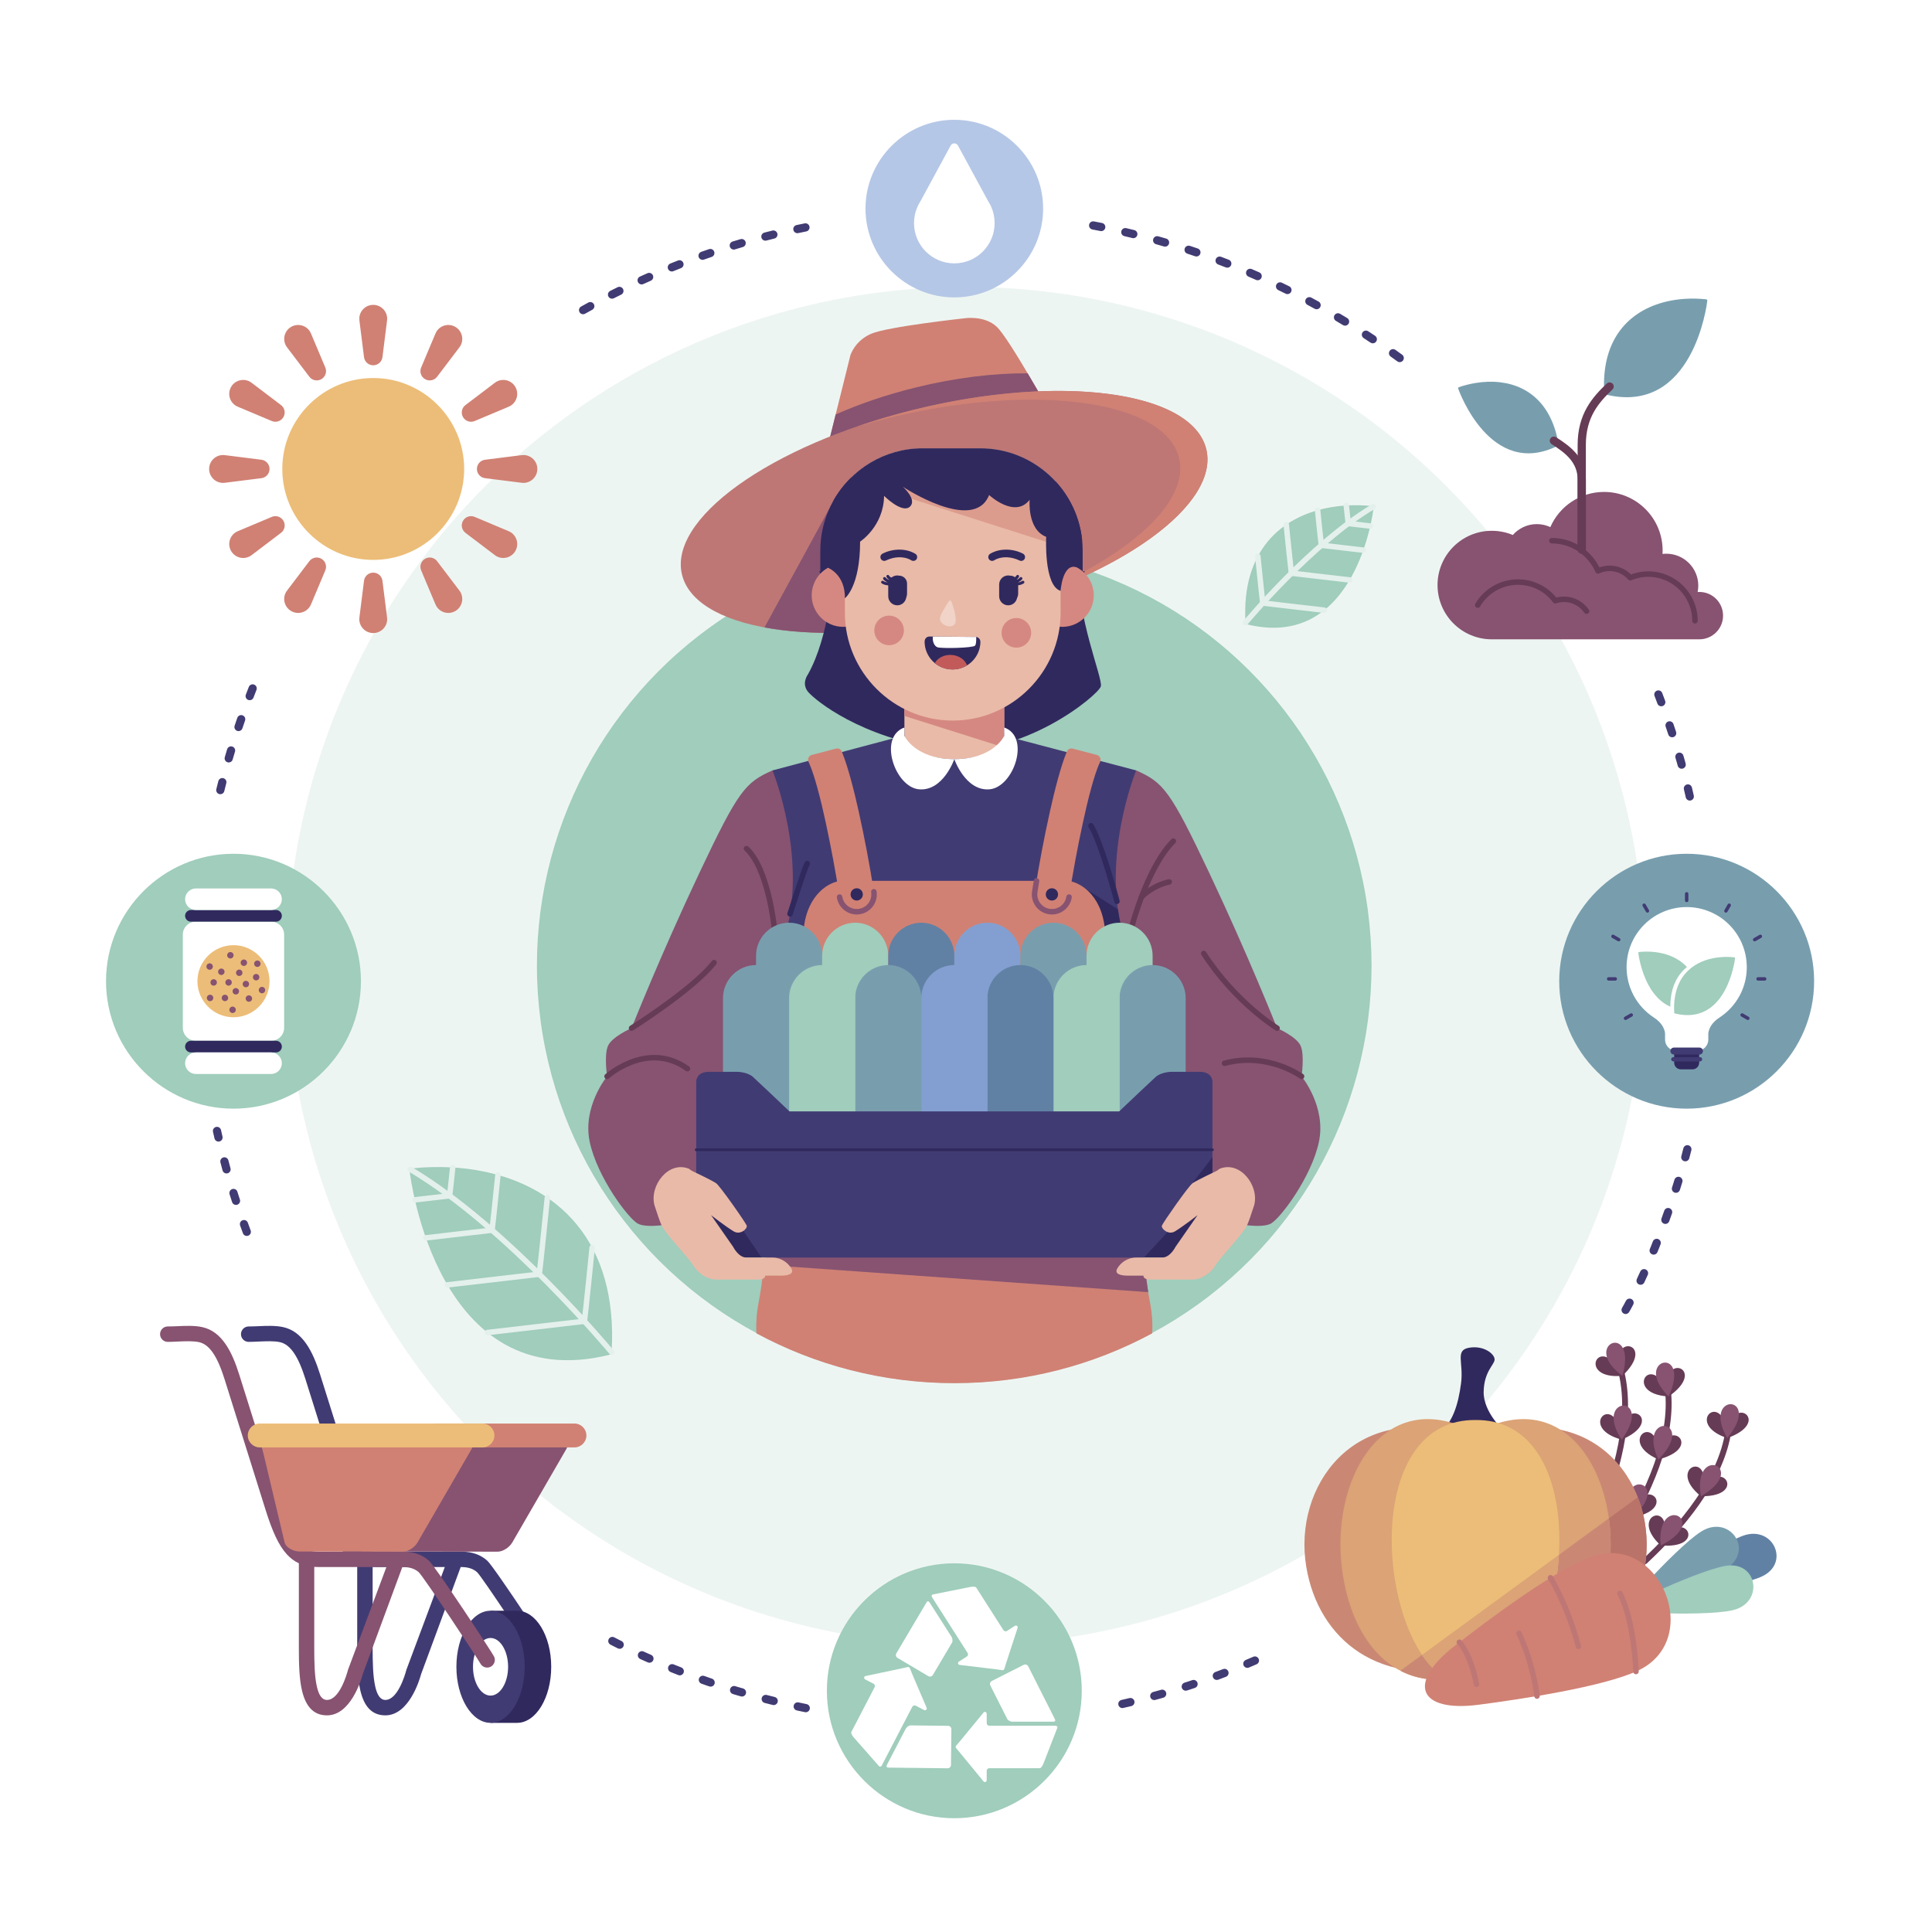 <?xml version="1.0" encoding="utf-8"?>
<!-- Generator: Adobe Illustrator 27.5.0, SVG Export Plug-In . SVG Version: 6.00 Build 0)  -->
<svg version="1.1" xmlns="http://www.w3.org/2000/svg" xmlns:xlink="http://www.w3.org/1999/xlink" x="0px" y="0px"
	 viewBox="0 0 500 500" style="enable-background:new 0 0 500 500;" xml:space="preserve">
<rect x="0" y="0" width="500" height="500" fill="#333333" stroke="none"/>
<g id="BACKGROUND">
	<rect y="0.001" style="fill-rule:evenodd;clip-rule:evenodd;fill:#FFFFFF;" width="500" height="500"/>
</g>
<g id="OBJECTS">
	<g>
		
			<ellipse transform="matrix(0.707 -0.707 0.707 0.707 -103.553 250)" style="fill-rule:evenodd;clip-rule:evenodd;fill:#EDF5F2;" cx="250" cy="250" rx="175.782" ry="175.782"/>
		
			<ellipse transform="matrix(0.38 -0.925 0.925 0.38 -78.118 383.369)" style="fill-rule:evenodd;clip-rule:evenodd;fill:#A0CDBC;" cx="246.976" cy="249.969" rx="107.997" ry="107.996"/>
		<g>
			<path style="fill-rule:evenodd;clip-rule:evenodd;fill:#413B73;" d="M136.296,418.432c-4.296-6.454-9.247-13.702-10.207-14.547
				c-1.628-1.429-3.719-2.324-6.696-2.324H97.696c-2.334,0-4.03-0.489-5.417-1.991l-0.098-0.098
				c-1.575-1.764-2.952-4.837-4.513-9.815l-0.136-0.438c-1.528-4.877-3.056-9.756-4.586-14.632h-4.175
				c1.654,5.272,3.306,10.544,4.958,15.816l0.137,0.435c1.732,5.535,3.368,9.065,5.376,11.302l0.107,0.126
				c0.964,1.044,1.982,1.792,3.098,2.306v21.731c0,4.022,0.068,8.057,0.811,11.201c0.913,3.854,2.783,6.428,6.474,6.428
				c6.083,0,8.82-9.103,9.214-10.537l0.058-0.191l10.222-27.653h0.166c1.887,0,3.147,0.511,4.078,1.329
				c0.586,0.514,4.331,6,8.043,11.553H136.296L136.296,418.432z M96.438,405.51c0.407,0.028,0.826,0.04,1.259,0.04h17.416
				l-9.972,26.674l-0.032,0.152c-0.296,1.086-2.186,7.566-5.375,7.566c-1.344,0-2.119-1.336-2.592-3.344
				c-0.643-2.718-0.704-6.501-0.704-10.296V405.51z"/>
			<path style="fill-rule:evenodd;clip-rule:evenodd;fill:#413B73;" d="M88.778,374.587c-1.975-6.295-3.952-12.587-5.934-18.875
				c-0.972-3.085-2.092-5.782-3.53-7.867c-1.591-2.311-3.558-3.87-6.099-4.405c-2.001-0.422-4.271-0.318-6.426-0.222
				c-0.781,0.033-1.546,0.067-2.432,0.067c-1.101,0-1.994,0.892-1.994,1.995c0,1.101,0.893,1.996,1.994,1.996
				c0.703,0,1.642-0.042,2.604-0.087c1.908-0.084,3.917-0.173,5.442,0.147c1.435,0.301,2.617,1.286,3.638,2.767
				c1.175,1.708,2.136,4.051,3,6.792c1.858,5.896,3.71,11.792,5.561,17.691H88.778z"/>
			<g>
				<path style="fill-rule:evenodd;clip-rule:evenodd;fill:#30295E;" d="M126.953,422.219c-1.235,2.498-1.978,5.68-1.978,9.147
					c0,3.467,0.742,6.648,1.978,9.144v5.365h6.862c4.881,0,8.838-6.495,8.838-14.509c0-8.016-3.957-14.512-8.838-14.512h-6.862
					V422.219z"/>
				<path style="fill-rule:evenodd;clip-rule:evenodd;fill:#413B73;" d="M126.953,445.875c4.869,0,8.838-6.518,8.838-14.509
					c0-7.992-3.97-14.512-8.838-14.512c-4.868,0-8.838,6.52-8.838,14.512C118.115,439.358,122.085,445.875,126.953,445.875z"/>
				<path style="fill-rule:evenodd;clip-rule:evenodd;fill:#FFFFFF;" d="M126.953,438.823c2.501,0,4.543-3.351,4.543-7.456
					c0-4.108-2.041-7.457-4.543-7.457c-2.502,0-4.541,3.349-4.541,7.457C122.412,435.472,124.451,438.823,126.953,438.823z"/>
			</g>
			<path style="fill-rule:evenodd;clip-rule:evenodd;fill:#875371;" d="M124.289,430.461c0.485,0.985,1.68,1.39,2.665,0.905
				c0.986-0.487,1.391-1.681,0.904-2.667c-0.538-1.098-15.153-23.3-16.877-24.814c-1.629-1.429-3.719-2.324-6.695-2.324H82.588
				c-2.336,0-4.031-0.489-5.417-1.991l-0.098-0.098c-1.575-1.764-2.953-4.837-4.512-9.815l-0.136-0.438
				c-3.502-11.175-7.002-22.347-10.521-33.507c-0.972-3.085-2.092-5.782-3.528-7.867c-1.592-2.311-3.559-3.87-6.1-4.405
				c-2.002-0.422-4.271-0.318-6.425-0.222c-0.782,0.033-1.547,0.067-2.433,0.067c-1.101,0-1.995,0.892-1.995,1.995
				c0,1.101,0.895,1.996,1.995,1.996c0.704,0,1.643-0.042,2.604-0.087c1.908-0.084,3.917-0.173,5.443,0.147
				c1.435,0.301,2.617,1.286,3.638,2.767c1.174,1.708,2.135,4.051,2.999,6.792c3.519,11.158,7.02,22.333,10.521,33.508l0.137,0.435
				c1.733,5.535,3.367,9.065,5.376,11.302l0.106,0.126c0.964,1.044,1.982,1.792,3.099,2.308v21.729
				c0,4.022,0.069,8.057,0.813,11.201c0.911,3.854,2.782,6.428,6.473,6.428c6.083,0,8.82-9.103,9.214-10.537l0.058-0.191
				l10.222-27.653h0.166c1.887,0,3.146,0.511,4.078,1.329C109.559,407.928,123.896,429.664,124.289,430.461L124.289,430.461z
				 M81.329,405.51c0.408,0.028,0.826,0.04,1.259,0.04h17.415l-9.971,26.671L90,432.376c-0.295,1.086-2.185,7.566-5.375,7.566
				c-1.343,0-2.119-1.336-2.593-3.344c-0.642-2.721-0.703-6.501-0.703-10.296V405.51z"/>
			<g>
				<path style="fill-rule:evenodd;clip-rule:evenodd;fill:#875371;" d="M128.806,401.572l-34.499-0.045
					c-1.318-0.001-3.022-1.073-3.781-2.395l-13.975-24.35c-0.757-1.317-0.306-2.4,1.009-2.395l67.992,0.241
					c1.315,0.004,1.771,1.081,1.009,2.395l-13.975,24.153C131.825,400.492,130.123,401.573,128.806,401.572z"/>
				<path style="fill-rule:evenodd;clip-rule:evenodd;fill:#D08174;" d="M148.67,368.409h-35.596c-1.699,0-3.09,1.389-3.09,3.088
					l0,0c0,1.699,1.391,3.092,3.09,3.092h35.596c1.699,0,3.089-1.393,3.089-3.092l0,0
					C151.759,369.797,150.369,368.409,148.67,368.409z"/>
				<path style="fill-rule:evenodd;clip-rule:evenodd;fill:#D08174;" d="M104.285,401.572l-26.862-0.045
					c-1.316-0.001-3.427-0.915-3.779-2.395l-5.795-24.35c-0.353-1.479-0.305-2.4,1.008-2.395l52.173,0.241
					c1.314,0.008,1.771,1.081,1.01,2.395l-13.976,24.153C107.305,400.492,105.603,401.573,104.285,401.572z"/>
				<path style="fill-rule:evenodd;clip-rule:evenodd;fill:#ECBD78;" d="M124.865,368.407H67.219c-1.698,0-3.089,1.391-3.089,3.09
					l0,0c0,1.699,1.392,3.091,3.089,3.091h57.646c1.699,0,3.091-1.389,3.091-3.091l0,0
					C127.956,369.797,126.564,368.407,124.865,368.407z"/>
			</g>
		</g>
		<g>
			<path style="fill-rule:evenodd;clip-rule:evenodd;fill:#D08174;" d="M211.944,124.66l8.14-32.719c0,0,1.116-3.752,5.426-5.587
				c4.31-1.836,24.182-3.991,24.182-3.991s5.109-0.798,8.299,2.236c3.193,3.032,14.127,22.744,14.127,22.744L211.944,124.66z"/>
			<path style="fill-rule:evenodd;clip-rule:evenodd;fill:#875371;" d="M211.944,124.66l4.329-17.399
				c6.114-2.711,13.066-5.097,20.573-6.949c10.385-2.563,20.406-3.753,29.113-3.7c3.253,5.492,6.159,10.731,6.159,10.731
				L211.944,124.66z"/>
			<path style="fill-rule:evenodd;clip-rule:evenodd;fill:#BE7775;" d="M236.637,106.005c37.396-9.229,71.161-4.855,75.413,9.768
				c4.254,14.622-22.612,33.957-60.007,43.187c-37.396,9.228-71.16,4.853-75.414-9.769
				C172.375,134.567,199.242,115.233,236.637,106.005z"/>
			<path style="fill-rule:evenodd;clip-rule:evenodd;fill:#875371;" d="M242.678,161.001c-17.09,3.25-32.912,3.596-44.832,1.377
				l18.551-33.998l5.455,4.203L242.678,161.001z"/>
			<path style="fill-rule:evenodd;clip-rule:evenodd;fill:#30295E;" d="M222.184,153.245c0,0,0,2.127,0,4.101
				c0,1.974-1.533,4.177-2.798,4.177v-4.481c0,0-0.536-3.305-3.948-3.305c-1.334-1.833-2.474-3.807-3.428-5.876h0.289v-5.379
				c0-14.554,11.906-26.46,26.458-26.46h14.974c14.552,0,26.46,11.906,26.46,26.46v5.379h0.65c-2.261,3.348-4.326,5.876-4.326,5.876
				c-3.411,0-3.947,3.305-3.947,3.305v4.481c-1.266,0-2.799-2.203-2.799-4.177c0-1.974,0-4.101,0-4.101s-2.972-5.636-2.972-11.56
				h-7.101c-0.686,0-1.354-0.885-1.505-1.751c-0.152-0.866-0.611-6.607-0.763-7.974c-0.151-1.366-0.532-2.051-0.763-1.687
				c-0.227,0.365-0.381,5.105-0.761,8.157c-0.375,3.006-2.079,3.249-2.132,3.255l0,0h-29.821
				C223.952,141.686,223.714,148.903,222.184,153.245z"/>
			<path style="fill-rule:evenodd;clip-rule:evenodd;fill:#30295E;" d="M215.531,149.124c0,0-0.865,15.467-6.434,25.399
				c0,0-1.803,2.37,0.059,4.558c1.861,2.189,13.731,11.892,34.391,14.719c20.66,2.828,40.82-13.979,41.35-16.183
				c0.528-2.203-6.328-17.953-5.791-31.349L215.531,149.124z"/>
			<rect x="234.061" y="171.663" style="fill-rule:evenodd;clip-rule:evenodd;fill:#E9BAA8;" width="25.831" height="27.65"/>
			<path style="fill-rule:evenodd;clip-rule:evenodd;fill:#D58881;" d="M234.061,185.289v-13.626c0,0,17.239,1.546,25.831,2.363
				v18.607l-0.75,0.582L234.061,185.289z"/>
			<path style="fill-rule:evenodd;clip-rule:evenodd;fill:#875371;" d="M294.036,199.38c7.021,3.122,8.775,5.071,18.917,26.525
				c10.143,21.453,17.553,40.177,17.553,40.177s5.169,2.242,6.144,4.68c0.976,2.439,0.196,7.802,0.196,7.802
				s6.436,7.802,4.486,16.968c-1.952,9.167-10.046,19.893-12.484,21.162c-2.438,1.267-8.972,0-8.972,0s-27.397-15.315-33.638-31.697
				C279.995,268.615,275.315,211.275,294.036,199.38z"/>
			<path style="fill-rule:evenodd;clip-rule:evenodd;fill:#875371;" d="M199.917,199.38c-7.021,3.122-8.777,5.071-18.919,26.525
				c-10.142,21.453-17.552,40.177-17.552,40.177s-5.167,2.242-6.143,4.68c-0.975,2.439-0.195,7.802-0.195,7.802
				s-6.436,7.802-4.485,16.968c1.949,9.167,10.044,19.893,12.481,21.162c2.438,1.267,8.972,0,8.972,0s27.399-15.315,33.639-31.697
				C213.957,268.615,218.638,211.275,199.917,199.38z"/>
			<path style="fill-rule:evenodd;clip-rule:evenodd;fill:#413B73;" d="M259.915,190.401l34.121,8.98c0,0-9.749,23.792-2.728,44.466
				c0,0,2.924,14.43,1.365,25.55c-0.929,6.6,0.279,25.581,1.819,41.994H199.46c1.541-16.413,2.746-35.395,1.819-41.994
				c-1.56-11.12,1.365-25.55,1.365-25.55c7.021-20.673-2.728-44.466-2.728-44.466l34.119-9.045c0.007,3.381,5.799,6.124,12.94,6.124
				C254.072,196.46,259.831,193.753,259.915,190.401z"/>
			<path style="fill-rule:evenodd;clip-rule:evenodd;fill:#30295E;" d="M289.314,235.335c0.401,2.85,1.044,5.709,1.994,8.511
				c0,0,0.117,0.574,0.291,1.58l-9.155,4.423l-5.581-12.105l1.976-9.063L289.314,235.335z"/>
			<path style="fill-rule:evenodd;clip-rule:evenodd;fill:#D08174;" d="M294.493,311.39c1.053,11.227,2.264,21.251,3.056,25.291
				c0.626,3.19,0.789,5.959,0.633,8.392c-15.236,8.223-32.675,12.893-51.206,12.893c-18.53,0-35.968-4.67-51.206-12.893
				c-0.156-2.433,0.008-5.201,0.633-8.392c0.793-4.04,2.003-14.065,3.057-25.291H294.493z"/>
			<path style="fill-rule:evenodd;clip-rule:evenodd;fill:#D58881;" d="M217.144,145.994c-0.203,0.028-0.401,0.061-0.598,0.102
				l-0.007,0.001h0.001c-3.636,0.762-6.399,3.952-6.473,7.824c-0.086,4.503,3.497,8.221,7.997,8.308
				c4.503,0.084,8.222-3.497,8.307-7.998c0.051-2.617-1.139-4.969-3.026-6.495c0.208,2.406-0.175,5.386-3.248,5.685l0.089-4.701
				C220.224,146.817,218.45,145.943,217.144,145.994z"/>
			<path style="fill-rule:evenodd;clip-rule:evenodd;fill:#D58881;" d="M275.989,145.994c0.202,0.028,0.4,0.061,0.599,0.102
				l0.004,0.001l0,0c3.637,0.762,6.4,3.952,6.473,7.824c0.086,4.503-3.497,8.221-7.997,8.308c-4.503,0.084-8.222-3.497-8.306-7.998
				c-0.051-2.617,1.137-4.969,3.025-6.495c-0.208,2.406,0.175,5.386,3.248,5.685l-0.091-4.701
				C272.908,146.817,274.684,145.943,275.989,145.994z"/>
			<path style="fill-rule:evenodd;clip-rule:evenodd;fill:#E9BAA8;" d="M220.409,123.462c-1.134,3.03-1.757,6.305-1.757,9.719v25.39
				c0,15.353,12.562,27.914,27.916,27.914l0,0c15.349,0,27.913-12.561,27.913-27.914v-25.39c0-3.031-0.491-5.954-1.397-8.692
				c-4.84-5.201-11.734-8.467-19.354-8.467h-14.974C231.65,116.021,225.176,118.863,220.409,123.462z"/>
			<path style="fill-rule:evenodd;clip-rule:evenodd;fill:#DC9C8D;" d="M226.92,118.836l5.155,9.04l41.52,13.273
				c0,0,0.418-1.949,0.887-4.582v-3.386c0-3.031-0.491-5.952-1.396-8.691c-4.841-5.201-11.734-8.469-19.355-8.469h-14.974
				C234.509,116.021,230.488,117.038,226.92,118.836z"/>
			<path style="fill-rule:evenodd;clip-rule:evenodd;fill:#30295E;" d="M239.286,165.962c-0.038,3.99,3.169,7.252,7.157,7.288
				c3.991,0.036,7.254-3.169,7.29-7.158h-0.013c0.007-0.686-0.55-1.252-1.236-1.258l-11.928-0.107
				c-0.686-0.007-1.252,0.549-1.258,1.235H239.286z"/>
			<path style="fill-rule:evenodd;clip-rule:evenodd;fill:#C35A5A;" d="M241.926,171.609c1.23,1.012,2.801,1.625,4.518,1.641
				c1.402,0.013,2.714-0.376,3.828-1.056c-0.542-1.488-2.153-2.612-4.106-2.703C244.302,169.405,242.66,170.285,241.926,171.609z"/>
			<path style="fill-rule:evenodd;clip-rule:evenodd;fill:#FFFFFF;" d="M252.643,164.847l-11.21-0.102
				c-0.189,1.236,0.373,2.495,1.204,2.776c1.013,0.339,9.127,0.202,9.708-0.431C252.624,166.784,252.669,165.79,252.643,164.847z"/>
			<path style="fill-rule:evenodd;clip-rule:evenodd;fill:#30295E;" d="M232.715,148.992L232.715,148.992
				c1.115,0,2.028,0.911,2.028,2.027v2.645c0,1.115-0.913,2.027-2.027,2.027h-0.001c-1.115,0-2.027-0.912-2.027-2.027v-2.645
				C230.688,149.903,231.6,148.992,232.715,148.992z"/>
			<path style="fill-rule:evenodd;clip-rule:evenodd;fill:#30295E;" d="M261.475,148.992L261.475,148.992
				c1.116,0,2.027,0.911,2.027,2.027v2.645c0,1.115-0.911,2.027-2.027,2.027l0,0c-1.114,0-2.027-0.912-2.027-2.027v-2.645
				C259.447,149.903,260.36,148.992,261.475,148.992z"/>
			<path style="fill-rule:evenodd;clip-rule:evenodd;fill:#F1D3C8;" d="M245.003,156.469c-0.56,0.887-1.313,2.145-1.627,2.96
				c-0.914,2.402,3.687,3.892,3.942,1.369c0.091-0.9-0.147-2.153-0.468-3.235C245.993,154.663,245.939,154.99,245.003,156.469z"/>
			<g>
				<g>
					<path style="fill-rule:evenodd;clip-rule:evenodd;fill:#D58881;" d="M263.107,159.947c-2.113-0.04-3.861,1.642-3.901,3.756
						c-0.04,2.114,1.641,3.863,3.756,3.903c2.114,0.039,3.861-1.642,3.902-3.756C266.903,161.734,265.221,159.987,263.107,159.947z"
						/>
					<path style="fill-rule:evenodd;clip-rule:evenodd;fill:#D58881;" d="M230.17,159.323c-2.113-0.042-3.861,1.641-3.901,3.754
						c-0.04,2.116,1.641,3.862,3.757,3.902c2.115,0.041,3.861-1.641,3.901-3.756C233.967,161.109,232.285,159.361,230.17,159.323z"
						/>
				</g>
				<g>
					<path style="fill-rule:evenodd;clip-rule:evenodd;fill:#30295E;" d="M229.283,145.055c-0.488,0.246-1.084,0.048-1.328-0.441
						c-0.244-0.489-0.046-1.085,0.44-1.328c2.558-1.319,5.979-1.471,8.489,0.034c0.467,0.279,0.621,0.892,0.341,1.36
						c-0.28,0.466-0.892,0.622-1.36,0.34C233.85,143.811,231.325,144.08,229.283,145.055z"/>
					<path style="fill-rule:evenodd;clip-rule:evenodd;fill:#30295E;" d="M263.853,145.058c-2.045-0.978-4.568-1.247-6.585-0.038
						c-0.468,0.281-1.079,0.126-1.36-0.34c-0.278-0.468-0.125-1.081,0.341-1.36c2.51-1.505,5.931-1.354,8.487-0.036
						c0.487,0.245,0.686,0.84,0.442,1.33C264.932,145.103,264.338,145.3,263.853,145.058z"/>
				</g>
				<path style="fill-rule:evenodd;clip-rule:evenodd;fill:#30295E;" d="M232.212,148.924L232.212,148.924
					c-0.563,0-1.082,0.203-1.486,0.538c-0.174-0.043-0.467-0.162-0.631-0.479c-0.095-0.182-0.319-0.253-0.501-0.159
					c-0.183,0.094-0.254,0.318-0.16,0.5c0.192,0.373,0.488,0.593,0.756,0.724l-0.018,0.021c-0.313-0.073-0.681-0.237-0.972-0.596
					c-0.13-0.158-0.365-0.184-0.524-0.054c-0.158,0.131-0.182,0.365-0.053,0.524c0.328,0.401,0.724,0.63,1.098,0.761l-0.004,0.006
					c-0.353-0.021-0.741-0.117-1.118-0.359c-0.174-0.11-0.405-0.059-0.516,0.115c-0.109,0.175-0.057,0.404,0.116,0.515
					c0.388,0.248,0.783,0.38,1.156,0.439l0.519,0.073v2.825c0,1.286,1.052,2.339,2.338,2.339l0,0c1.288,0,2.34-1.053,2.34-2.339
					v-3.052C234.552,149.977,233.5,148.924,232.212,148.924z"/>
				<path style="fill-rule:evenodd;clip-rule:evenodd;fill:#30295E;" d="M260.921,148.924L260.921,148.924
					c0.564,0,1.082,0.203,1.487,0.538c0.173-0.043,0.467-0.162,0.629-0.479c0.095-0.182,0.319-0.253,0.503-0.159
					c0.183,0.094,0.254,0.318,0.16,0.5c-0.191,0.373-0.487,0.593-0.76,0.724l0.021,0.021c0.314-0.073,0.681-0.237,0.972-0.596
					c0.129-0.158,0.364-0.184,0.523-0.054c0.159,0.131,0.184,0.365,0.054,0.524c-0.327,0.401-0.723,0.63-1.097,0.761l0.005,0.006
					c0.352-0.021,0.738-0.117,1.117-0.359c0.174-0.11,0.404-0.059,0.515,0.115c0.11,0.175,0.06,0.404-0.116,0.515
					c-0.388,0.248-0.783,0.38-1.154,0.439l-0.521,0.073v2.825c0,1.286-1.051,2.339-2.337,2.339l0,0
					c-1.289,0-2.341-1.053-2.341-2.339v-3.052C258.58,149.977,259.632,148.924,260.921,148.924z"/>
			</g>
			<path style="fill-rule:evenodd;clip-rule:evenodd;fill:#D08174;" d="M246.976,227.954c0,0,26.053,0,29.002,0
				c2.951,0,9.078,3.177,9.983,12.592c0.908,9.416,7.805,62.575,7.805,62.575h-46.791h-46.789c0,0,6.896-53.159,7.803-62.575
				c0.907-9.415,7.034-12.592,9.984-12.592C220.922,227.954,246.976,227.954,246.976,227.954z"/>
			<path style="fill-rule:evenodd;clip-rule:evenodd;fill:#D08174;" d="M276.671,232.157c-0.378,2.45-2.674,4.129-5.122,3.749
				c-2.448-0.378-4.128-2.673-3.751-5.123c1.067-6.899,2.398-13.902,3.91-20.713c0.631-2.845,1.309-5.688,2.084-8.499
				c0.653-2.368,1.377-4.787,2.299-7.065c0.244-0.604,0.892-0.928,1.52-0.764l6.256,1.641c0.38,0.099,0.669,0.34,0.836,0.695
				c0.167,0.357,0.17,0.731,0.005,1.09c-0.963,2.077-1.673,4.505-2.282,6.711c-0.824,2.984-1.527,6.013-2.18,9.039
				C278.877,219.254,277.663,225.748,276.671,232.157z"/>
			<path style="fill-rule:evenodd;clip-rule:evenodd;fill:#30295E;" d="M272.235,229.882c0.877,0,1.588,0.711,1.588,1.588
				c0,0.878-0.711,1.588-1.588,1.588c-0.877,0-1.589-0.71-1.589-1.588C270.646,230.593,271.358,229.882,272.235,229.882z"/>
			<path style="fill-rule:evenodd;clip-rule:evenodd;fill:#D08174;" d="M217.281,232.157c0.378,2.45,2.674,4.129,5.123,3.749
				c2.45-0.378,4.129-2.673,3.751-5.123c-1.067-6.899-2.398-13.902-3.909-20.713c-0.632-2.845-1.311-5.688-2.084-8.499
				c-0.653-2.368-1.38-4.787-2.301-7.065c-0.243-0.604-0.889-0.928-1.519-0.764l-6.254,1.641c-0.38,0.099-0.669,0.34-0.837,0.695
				c-0.167,0.357-0.169,0.731-0.003,1.09c0.962,2.077,1.672,4.505,2.281,6.711c0.824,2.984,1.527,6.013,2.181,9.039
				C215.075,219.254,216.291,225.748,217.281,232.157z"/>
			<path style="fill-rule:evenodd;clip-rule:evenodd;fill:#30295E;" d="M221.719,229.882c-0.877,0-1.589,0.711-1.589,1.588
				c0,0.878,0.712,1.588,1.589,1.588c0.876,0,1.587-0.71,1.587-1.588C223.306,230.593,222.595,229.882,221.719,229.882z"/>
			<g>
				
					<path style="fill-rule:evenodd;clip-rule:evenodd;fill:none;stroke:#663B55;stroke-width:1.417;stroke-linecap:round;stroke-linejoin:round;stroke-miterlimit:2.613;" d="
					M157.108,278.564c0,0,10.46-9.416,20.797-1.986"/>
				
					<path style="fill-rule:evenodd;clip-rule:evenodd;fill:none;stroke:#663B55;stroke-width:1.417;stroke-linecap:round;stroke-linejoin:round;stroke-miterlimit:2.613;" d="
					M163.446,266.082c0,0,15.967-10.069,21.35-16.96"/>
				
					<path style="fill-rule:evenodd;clip-rule:evenodd;fill:none;stroke:#663B55;stroke-width:1.417;stroke-linecap:round;stroke-linejoin:round;stroke-miterlimit:2.613;" d="
					M200.343,239.731c0,0-1.55-14.941-7.149-20.109"/>
				
					<path style="fill-rule:evenodd;clip-rule:evenodd;fill:none;stroke:#663B55;stroke-width:1.417;stroke-linecap:round;stroke-linejoin:round;stroke-miterlimit:2.613;" d="
					M293.011,239.45c0,0,3.977-15.091,10.65-21.768"/>
				
					<path style="fill-rule:evenodd;clip-rule:evenodd;fill:none;stroke:#663B55;stroke-width:1.417;stroke-linecap:round;stroke-linejoin:round;stroke-miterlimit:2.613;" d="
					M295.421,232.13c0,0,2.748-2.928,7.164-3.897"/>
				
					<path style="fill-rule:evenodd;clip-rule:evenodd;fill:none;stroke:#663B55;stroke-width:1.417;stroke-linecap:round;stroke-linejoin:round;stroke-miterlimit:2.613;" d="
					M330.506,266.082c0,0-10.801-6.627-18.982-19.33"/>
				
					<path style="fill-rule:evenodd;clip-rule:evenodd;fill:none;stroke:#30295E;stroke-width:1.417;stroke-linecap:round;stroke-linejoin:round;stroke-miterlimit:2.613;" d="
					M289.063,233.266c0,0-3.811-14.617-6.717-19.568"/>
				
					<path style="fill-rule:evenodd;clip-rule:evenodd;fill:none;stroke:#30295E;stroke-width:1.417;stroke-linecap:round;stroke-linejoin:round;stroke-miterlimit:2.613;" d="
					M204.46,236.516c0,0,3.917-12.376,4.457-13.021"/>
				
					<path style="fill-rule:evenodd;clip-rule:evenodd;fill:none;stroke:#663B55;stroke-width:1.417;stroke-linecap:round;stroke-linejoin:round;stroke-miterlimit:2.613;" d="
					M336.846,278.564c0,0-8.742-6.402-19.94-3.387"/>
			</g>
			<path style="fill-rule:evenodd;clip-rule:evenodd;fill:#FFFFFF;" d="M259.915,190.401c0,0-2.699,6.059-12.939,6.059
				c0,0,2.864,8.325,9.104,7.815c6.239-0.511,10.722-13.546,3.812-15.996L259.915,190.401z"/>
			<path style="fill-rule:evenodd;clip-rule:evenodd;fill:#FFFFFF;" d="M234.038,190.401c0,0,2.7,6.059,12.938,6.059
				c0,0-2.863,8.325-9.102,7.815c-6.24-0.511-10.723-13.546-3.813-15.996L234.038,190.401z"/>
			<path style="fill-rule:evenodd;clip-rule:evenodd;fill:#30295E;" d="M280.052,139.784h-1.123c-0.099,4.115-0.348,7.01-0.348,7.01
				c-3.618-1.108-4.1,6.126-4.1,6.126c-4.394-1.354-3.729-13.986-3.729-13.986c-4.961-1.917-4.287-9.586-4.287-9.586
				c-3.832,4.962-10.487-1.24-10.487-1.24c-3.946,10.038-22.332-2.142-22.332-2.142s3.835,3.382,1.804,5.187
				c-2.03,1.805-6.653-2.82-6.653-2.82c-0.114,7.895-6.204,11.843-6.204,11.843c0,11.73-3.941,14.662-3.941,14.662
				c0.123-6.201-4.38-7.896-4.38-7.896s3.755-3.775,1.724-15.054c-0.142-0.787-0.23-1.586-0.27-2.392
				c4.557-8.027,13.188-13.475,23.03-13.475h14.974C267.373,116.021,278.69,126.485,280.052,139.784z"/>
			<path style="fill-rule:evenodd;clip-rule:evenodd;fill:#875371;" d="M294.418,310.575c0.909,9.816,1.947,18.813,2.737,23.832
				l-98.468-7.013l-0.613-2.698c0.367-3.16,0.743-6.695,1.108-10.412l13.61-5.408C212.792,308.875,275.08,309.988,294.418,310.575z"
				/>
			<g>
				<path style="fill-rule:evenodd;clip-rule:evenodd;fill:#789EAE;" d="M204.217,238.797L204.217,238.797
					c4.704,0,8.551,3.85,8.551,8.552v32.27c0,4.704-3.847,8.551-8.551,8.551l0,0c-4.706,0-8.554-3.847-8.554-8.551v-32.27
					C195.663,242.648,199.511,238.797,204.217,238.797z"/>
				<path style="fill-rule:evenodd;clip-rule:evenodd;fill:#A0CDBC;" d="M221.322,238.797L221.322,238.797
					c-4.705,0-8.554,3.85-8.554,8.552v32.27c0,4.704,3.849,8.551,8.554,8.551l0,0c4.703,0,8.552-3.847,8.552-8.551v-32.27
					C229.874,242.648,226.025,238.797,221.322,238.797z"/>
				<path style="fill-rule:evenodd;clip-rule:evenodd;fill:#6181A4;" d="M238.427,238.797L238.427,238.797
					c4.704,0,8.553,3.85,8.553,8.552v32.27c0,4.704-3.849,8.551-8.553,8.551l0,0c-4.704,0-8.553-3.847-8.553-8.551v-32.27
					C229.874,242.648,233.723,238.797,238.427,238.797z"/>
				<path style="fill-rule:evenodd;clip-rule:evenodd;fill:#839FD1;" d="M255.531,238.797L255.531,238.797
					c-4.704,0-8.551,3.85-8.551,8.552v32.27c0,4.704,3.848,8.551,8.551,8.551l0,0c4.705,0,8.553-3.847,8.553-8.551v-32.27
					C264.084,242.648,260.236,238.797,255.531,238.797z"/>
				<path style="fill-rule:evenodd;clip-rule:evenodd;fill:#789EAE;" d="M272.636,238.797L272.636,238.797
					c4.706,0,8.555,3.85,8.555,8.552v32.27c0,4.704-3.849,8.551-8.555,8.551l0,0c-4.702,0-8.552-3.847-8.552-8.551v-32.27
					C264.084,242.648,267.934,238.797,272.636,238.797z"/>
				<path style="fill-rule:evenodd;clip-rule:evenodd;fill:#A0CDBC;" d="M289.742,238.797L289.742,238.797
					c-4.703,0-8.552,3.85-8.552,8.552v32.27c0,4.704,3.849,8.551,8.552,8.551l0,0c4.705,0,8.555-3.847,8.555-8.551v-32.27
					C298.297,242.648,294.447,238.797,289.742,238.797z"/>
			</g>
			<g>
				<path style="fill-rule:evenodd;clip-rule:evenodd;fill:#789EAE;" d="M298.297,249.756L298.297,249.756
					c-4.705,0-8.555,3.85-8.555,8.553v32.269c0,4.703,3.85,8.553,8.555,8.553l0,0c4.703,0,8.551-3.85,8.551-8.553v-32.269
					C306.848,253.606,303,249.756,298.297,249.756z"/>
				<path style="fill-rule:evenodd;clip-rule:evenodd;fill:#A0CDBC;" d="M281.19,249.756L281.19,249.756
					c4.703,0,8.552,3.85,8.552,8.553v32.269c0,4.703-3.849,8.553-8.552,8.553l0,0c-4.705,0-8.555-3.85-8.555-8.553v-32.269
					C272.636,253.606,276.485,249.756,281.19,249.756z"/>
				<path style="fill-rule:evenodd;clip-rule:evenodd;fill:#6181A4;" d="M264.084,249.756L264.084,249.756
					c-4.703,0-8.551,3.85-8.551,8.553v32.269c0,4.703,3.848,8.553,8.551,8.553l0,0c4.705,0,8.552-3.85,8.552-8.553v-32.269
					C272.636,253.606,268.789,249.756,264.084,249.756z"/>
				<path style="fill-rule:evenodd;clip-rule:evenodd;fill:#839FD1;" d="M246.98,249.756L246.98,249.756
					c4.704,0,8.553,3.85,8.553,8.553v32.269c0,4.703-3.85,8.553-8.553,8.553l0,0c-4.704,0-8.553-3.85-8.553-8.553v-32.269
					C238.427,253.606,242.276,249.756,246.98,249.756z"/>
				<path style="fill-rule:evenodd;clip-rule:evenodd;fill:#789EAE;" d="M229.874,249.756L229.874,249.756
					c-4.704,0-8.552,3.85-8.552,8.553v32.269c0,4.703,3.848,8.553,8.552,8.553l0,0c4.704,0,8.553-3.85,8.553-8.553v-32.269
					C238.427,253.606,234.578,249.756,229.874,249.756z"/>
				<path style="fill-rule:evenodd;clip-rule:evenodd;fill:#A0CDBC;" d="M212.768,249.756L212.768,249.756
					c4.705,0,8.554,3.85,8.554,8.553v32.269c0,4.703-3.85,8.553-8.554,8.553l0,0c-4.704,0-8.551-3.85-8.551-8.553v-32.269
					C204.217,253.606,208.064,249.756,212.768,249.756z"/>
				<path style="fill-rule:evenodd;clip-rule:evenodd;fill:#789EAE;" d="M195.664,249.756L195.664,249.756
					c-4.705,0-8.553,3.85-8.553,8.553v32.269c0,4.703,3.848,8.553,8.553,8.553l0,0c4.704,0,8.553-3.85,8.553-8.553v-32.269
					C204.217,253.606,200.368,249.756,195.664,249.756z"/>
			</g>
			<path style="fill-rule:evenodd;clip-rule:evenodd;fill:#413B73;" d="M289.65,287.621h-85.34c-2.532-2.406-8.35-7.935-9.45-8.921
				c-1.414-1.268-3.999-1.316-3.999-1.316s-3.755,0-7.363,0c-3.608,0-3.315,2.827-3.315,2.827v11.527
				c-0.004,0.076-0.006,0.152-0.006,0.227v29.149c0,2.391,1.956,4.345,4.345,4.345h124.91c2.389,0,4.343-1.954,4.343-4.345v-23.351
				v-5.799v-11.754c0,0,0.294-2.827-3.313-2.827c-3.608,0-7.364,0-7.364,0s-2.584,0.049-3.997,1.316
				C298,279.686,292.181,285.214,289.65,287.621z"/>
			<path style="fill-rule:evenodd;clip-rule:evenodd;fill:#30295E;" d="M180.177,312.076v9.038c0,2.391,1.956,4.345,4.345,4.345
				h12.542l0.008-0.023l-9.582-14.084C184.367,311.149,181.983,311.445,180.177,312.076z"/>
			<path style="fill-rule:evenodd;clip-rule:evenodd;fill:#30295E;" d="M296.031,325.458h13.4c0.438,0,0.859-0.067,1.258-0.186
				c0.659-2.574,1.941-9.406,3.085-15.759v-9.991l-8.725,11.221l-2.895,8.118L296.031,325.458z"/>
			<path style="fill-rule:evenodd;clip-rule:evenodd;fill:#E9BAA8;" d="M315.616,302.491c-0.266,0.223-0.529,0.411-0.769,0.537
				c-1.073,0.561-4.341,2.024-6.167,3.146c-0.999,0.614-7.679,10.215-7.972,10.994c-0.292,0.782,1.645,2.559,3.364,1.513
				c2.242-1.366,5.852-4.195,5.852-4.195l-5.704,8.192c0,0-1.365,2.781-3.462,2.781c-2.097,0-4.244,0-6.68,0
				c-2.439,0-4.145,1.461-4.924,2.826c-0.781,1.363,0.683,1.853,2.779,1.853c2.096,0,3.996,0,3.996,0s-0.195,1.023,1.901,1.023
				c2.098,0,8.192,0,10.679,0c2.487,0,4.924-1.756,6.095-3.755c1.17-1.999,7.119-7.997,8.191-10.435
				c0.503-1.142,1.054-2.861,1.614-4.552l0.002-0.004l0.002-0.006l0.149-0.445C325.973,306.899,320.957,300.286,315.616,302.491z"/>
			<path style="fill-rule:evenodd;clip-rule:evenodd;fill:#E9BAA8;" d="M178.336,302.491c0.265,0.223,0.528,0.411,0.768,0.537
				c1.073,0.561,4.341,2.024,6.169,3.146c0.999,0.614,7.678,10.215,7.97,10.994c0.293,0.782-1.644,2.559-3.364,1.513
				c-2.243-1.366-5.852-4.195-5.852-4.195l5.706,8.192c0,0,1.364,2.781,3.461,2.781c2.097,0,4.243,0,6.681,0
				c2.437,0,4.144,1.461,4.923,2.826c0.781,1.363-0.682,1.853-2.778,1.853c-2.097,0-3.999,0-3.999,0s0.195,1.023-1.901,1.023
				c-2.096,0-8.191,0-10.678,0c-2.488,0-4.925-1.756-6.096-3.755c-1.169-1.999-7.118-7.997-8.191-10.435
				c-0.503-1.142-1.054-2.861-1.614-4.552l-0.003-0.004l0-0.006l-0.148-0.445C167.98,306.899,172.998,300.286,178.336,302.491z"/>
			
				<path style="fill-rule:evenodd;clip-rule:evenodd;fill:none;stroke:#30295E;stroke-width:0.709;stroke-linecap:round;stroke-linejoin:round;stroke-miterlimit:2.613;" d="
				M180.177,297.564c6.888,0,133.598,0,133.598,0"/>
			<path style="fill-rule:evenodd;clip-rule:evenodd;fill:#D08174;" d="M269.94,103.477c18.798,0.498,32.472,5.607,35.077,14.564
				c2.675,9.193-6.95,20.25-23.762,29.485c-0.205,0.112-0.41,0.225-0.615,0.335h0.2c-0.083,0.124-0.166,0.247-0.249,0.367
				c0.205,0.199,0.401,0.409,0.582,0.628c0.56-0.26,1.112-0.525,1.659-0.787c20.138-9.734,32.17-22.149,29.218-32.296
				c-2.974-10.226-20.381-15.44-43.37-14.494c-9.884,0.407-20.799,1.952-32.043,4.727c-5.32,1.313-10.427,2.831-15.261,4.509
				c2.677-0.799,5.423-1.549,8.227-2.241C244.098,104.697,258.044,103.163,269.94,103.477z"/>
			
				<path style="fill-rule:evenodd;clip-rule:evenodd;fill:none;stroke:#875371;stroke-width:1.417;stroke-linecap:round;stroke-linejoin:round;stroke-miterlimit:2.613;" d="
				M276.671,232.157c-0.378,2.45-2.674,4.129-5.122,3.749c-2.448-0.378-4.128-2.673-3.751-5.123
				c0.145-0.936,0.295-1.874,0.451-2.813"/>
			
				<path style="fill-rule:evenodd;clip-rule:evenodd;fill:none;stroke:#875371;stroke-width:1.417;stroke-linecap:round;stroke-linejoin:round;stroke-miterlimit:2.613;" d="
				M217.281,232.157c0.378,2.45,2.674,4.129,5.123,3.749c2.45-0.378,4.129-2.673,3.751-5.123"/>
		</g>
		<g>
			<path style="fill-rule:evenodd;clip-rule:evenodd;fill:#ECBD78;" d="M96.592,144.902c12.963,0,23.536-10.572,23.536-23.537
				c0-12.963-10.573-23.537-23.536-23.537c-12.964,0-23.537,10.574-23.537,23.537C73.055,134.33,83.627,144.902,96.592,144.902z"/>
			<g>
				<g>
					<path style="fill-rule:evenodd;clip-rule:evenodd;fill:#D08174;" d="M98.989,92.326c-0.1,1.237-1.135,2.209-2.397,2.209
						c-1.263,0-2.297-0.972-2.398-2.209l-1.16-9.216h0c-0.033-0.196-0.051-0.398-0.051-0.604c0-1.992,1.616-3.608,3.609-3.608
						c1.993,0,3.608,1.616,3.608,3.608c0,0.206-0.018,0.408-0.051,0.604l0,0L98.989,92.326z"/>
					<path style="fill-rule:evenodd;clip-rule:evenodd;fill:#D08174;" d="M98.989,150.407c-0.1-1.237-1.135-2.21-2.397-2.21
						c-1.263,0-2.297,0.973-2.398,2.21l-1.16,9.215h0c-0.033,0.196-0.051,0.399-0.051,0.604c0,1.993,1.616,3.609,3.609,3.609
						c1.993,0,3.608-1.616,3.608-3.609c0-0.205-0.018-0.408-0.051-0.604l0,0L98.989,150.407z"/>
				</g>
				<g>
					<path style="fill-rule:evenodd;clip-rule:evenodd;fill:#D08174;" d="M113.187,97.416c-0.704,1.019-2.088,1.345-3.18,0.714
						c-1.093-0.631-1.504-1.99-0.972-3.112l3.603-8.562h0.001c0.07-0.186,0.155-0.369,0.259-0.548
						c0.996-1.726,3.203-2.318,4.928-1.321c1.727,0.997,2.318,3.203,1.322,4.929c-0.104,0.179-0.22,0.345-0.347,0.499l0,0
						L113.187,97.416z"/>
					<path style="fill-rule:evenodd;clip-rule:evenodd;fill:#D08174;" d="M84.148,147.714c0.531-1.122,0.121-2.48-0.972-3.112
						c-1.093-0.631-2.476-0.305-3.181,0.714l-5.613,7.401l0,0c-0.126,0.154-0.243,0.319-0.346,0.497
						c-0.998,1.727-0.405,3.934,1.32,4.929c1.727,0.996,3.933,0.406,4.93-1.32c0.103-0.179,0.189-0.361,0.259-0.548l0,0
						L84.148,147.714z"/>
				</g>
				<g>
					<path style="fill-rule:evenodd;clip-rule:evenodd;fill:#D08174;" d="M122.939,108.922c-1.121,0.532-2.479,0.122-3.111-0.972
						c-0.631-1.092-0.307-2.475,0.714-3.18l7.4-5.614l0,0c0.154-0.126,0.32-0.241,0.499-0.346c1.725-0.997,3.933-0.404,4.929,1.321
						c0.997,1.726,0.405,3.933-1.32,4.93c-0.178,0.102-0.362,0.188-0.548,0.258l0,0L122.939,108.922z"/>
					<path style="fill-rule:evenodd;clip-rule:evenodd;fill:#D08174;" d="M72.641,137.962c1.021-0.704,1.345-2.088,0.714-3.181
						c-0.631-1.094-1.99-1.504-3.111-0.971l-8.562,3.602l0,0c-0.187,0.07-0.37,0.156-0.548,0.258
						c-1.727,0.997-2.318,3.205-1.321,4.93c0.997,1.727,3.204,2.317,4.931,1.321c0.178-0.104,0.344-0.219,0.497-0.346l0,0
						L72.641,137.962z"/>
				</g>
				<g>
					<path style="fill-rule:evenodd;clip-rule:evenodd;fill:#D08174;" d="M125.631,123.763c-1.236-0.1-2.209-1.135-2.209-2.397
						c0-1.262,0.973-2.298,2.209-2.398l9.217-1.161v0.001c0.195-0.033,0.398-0.051,0.604-0.051c1.994,0,3.609,1.616,3.609,3.609
						c0,1.993-1.615,3.608-3.609,3.608c-0.205,0-0.408-0.018-0.604-0.05l0,0L125.631,123.763z"/>
					<path style="fill-rule:evenodd;clip-rule:evenodd;fill:#D08174;" d="M67.552,123.763c1.236-0.1,2.208-1.135,2.208-2.397
						c0-1.262-0.972-2.298-2.208-2.398l-9.217-1.161v0.001c-0.196-0.033-0.398-0.051-0.603-0.051c-1.993,0-3.608,1.616-3.608,3.609
						c0,1.993,1.615,3.608,3.608,3.608c0.206,0,0.407-0.018,0.603-0.05l0,0L67.552,123.763z"/>
				</g>
				<g>
					<path style="fill-rule:evenodd;clip-rule:evenodd;fill:#D08174;" d="M120.542,137.962c-1.021-0.704-1.345-2.088-0.714-3.181
						c0.632-1.094,1.991-1.504,3.111-0.971l8.563,3.602l0,0c0.186,0.07,0.37,0.156,0.548,0.258c1.726,0.997,2.317,3.205,1.32,4.93
						c-0.996,1.726-3.203,2.317-4.929,1.321c-0.178-0.104-0.345-0.219-0.499-0.346l0,0L120.542,137.962z"/>
					<path style="fill-rule:evenodd;clip-rule:evenodd;fill:#D08174;" d="M70.243,108.922c1.121,0.532,2.48,0.122,3.111-0.972
						c0.632-1.092,0.307-2.475-0.714-3.181l-7.4-5.613h-0.002c-0.153-0.127-0.319-0.241-0.497-0.346
						c-1.727-0.997-3.934-0.404-4.931,1.321c-0.997,1.726-0.404,3.933,1.322,4.93c0.178,0.102,0.361,0.188,0.547,0.258l0,0
						L70.243,108.922z"/>
				</g>
				<g>
					<path style="fill-rule:evenodd;clip-rule:evenodd;fill:#D08174;" d="M109.035,147.714c-0.532-1.122-0.121-2.48,0.973-3.112
						c1.093-0.631,2.475-0.305,3.18,0.714l5.613,7.401l0,0c0.127,0.154,0.243,0.319,0.347,0.497c0.997,1.727,0.405,3.934-1.32,4.929
						c-1.727,0.996-3.934,0.406-4.93-1.32c-0.104-0.18-0.189-0.361-0.259-0.548l0,0L109.035,147.714z"/>
					<path style="fill-rule:evenodd;clip-rule:evenodd;fill:#D08174;" d="M79.996,97.416c0.704,1.019,2.087,1.345,3.18,0.714
						c1.093-0.631,1.503-1.99,0.972-3.112l-3.603-8.562l0,0c-0.07-0.186-0.156-0.369-0.259-0.549
						c-0.996-1.726-3.203-2.317-4.93-1.32c-1.726,0.997-2.317,3.203-1.32,4.929c0.103,0.179,0.219,0.345,0.346,0.499l0,0
						L79.996,97.416z"/>
				</g>
			</g>
		</g>
		<g>
			<path style="fill-rule:evenodd;clip-rule:evenodd;fill:#789EAE;" d="M403.354,115.014c-0.13-0.773-0.282-1.517-0.457-2.232
				c-0.179-0.727-0.381-1.421-0.604-2.082c-0.834-2.471-1.975-4.503-3.337-6.145c-1.478-1.775-3.216-3.093-5.115-4.019
				c-1.761-0.857-3.657-1.374-5.611-1.605c-2.096-0.247-4.258-0.163-6.385,0.188c-0.719,0.119-1.434,0.269-2.145,0.447
				c-0.722,0.181-1.433,0.391-2.132,0.627l0,0c-0.08,0.026-0.142,0.083-0.176,0.152c-0.034,0.07-0.043,0.151-0.016,0.231l0.008,0.02
				c0.097,0.271,2.18,6.085,6.389,10.776c4.257,4.745,10.685,8.347,19.416,3.97c0.065-0.032,0.11-0.083,0.141-0.141
				C403.356,115.144,403.366,115.078,403.354,115.014L403.354,115.014z"/>
			<path style="fill-rule:evenodd;clip-rule:evenodd;fill:#875371;" d="M386.079,137.368c1.926,0,3.761,0.387,5.434,1.089
				c1.516-1.728,3.738-2.819,6.216-2.819c1.249,0,2.434,0.279,3.497,0.775c2.338-5.357,7.682-9.101,13.9-9.101
				c8.371,0,15.159,6.788,15.159,15.162c0,0.296-0.008,0.591-0.025,0.884c0.323-0.039,0.649-0.058,0.983-0.058
				c4.568,0,8.272,3.702,8.272,8.27c0,0.561-0.057,1.111-0.164,1.641c0.146-0.011,0.296-0.016,0.445-0.016
				c3.387,0,6.13,2.744,6.13,6.129c0,3.385-2.743,6.13-6.13,6.13h-53.718c-7.757,0-14.045-6.287-14.045-14.044
				C372.034,143.656,378.322,137.368,386.079,137.368z"/>
			<path style="fill-rule:evenodd;clip-rule:evenodd;fill:#789EAE;" d="M415.17,101.744c-0.056-0.943-0.074-1.858-0.059-2.745
				c0.016-0.902,0.068-1.77,0.154-2.607c0.322-3.127,1.12-5.818,2.285-8.111c1.263-2.48,2.953-4.493,4.94-6.086
				c1.839-1.477,3.931-2.591,6.164-3.382c2.397-0.849,4.959-1.327,7.553-1.48c0.876-0.052,1.758-0.067,2.642-0.048
				c0.893,0.021,1.787,0.078,2.671,0.169l0,0c0.102,0.01,0.188,0.06,0.248,0.132c0.059,0.073,0.088,0.167,0.079,0.267l-0.003,0.026
				c-0.042,0.344-0.94,7.732-4.636,14.365c-3.74,6.712-10.329,12.657-21.76,9.841c-0.083-0.021-0.151-0.067-0.199-0.128
				c-0.048-0.06-0.075-0.135-0.077-0.213H415.17z"/>
			
				<path style="fill-rule:evenodd;clip-rule:evenodd;fill:none;stroke:#663B55;stroke-width:2.126;stroke-linecap:round;stroke-linejoin:round;stroke-miterlimit:2.613;" d="
				M409.354,142.207c0,0,0-19.444,0-27.073c0-7.629,3.608-11.667,7.215-15.107"/>
			
				<path style="fill-rule:evenodd;clip-rule:evenodd;fill:none;stroke:#663B55;stroke-width:2.126;stroke-linecap:round;stroke-linejoin:round;stroke-miterlimit:2.613;" d="
				M409.354,142.207c0,0,0-12.981,0-18.072c0-5.092-3.607-7.789-7.215-10.086"/>
			
				<path style="fill-rule:evenodd;clip-rule:evenodd;fill:none;stroke:#663B55;stroke-width:1.417;stroke-linecap:round;stroke-linejoin:round;stroke-miterlimit:2.613;" d="
				M438.655,160.646c0-6.666-5.405-12.07-12.07-12.07c-1.656,0-3.233,0.333-4.671,0.936c-1.302-1.484-3.214-2.422-5.345-2.422
				c-1.072,0-2.092,0.24-3.003,0.667c-2.011-4.605-6.603-7.822-11.946-7.822"/>
			
				<path style="fill-rule:evenodd;clip-rule:evenodd;fill:none;stroke:#663B55;stroke-width:1.417;stroke-linecap:round;stroke-linejoin:round;stroke-miterlimit:2.613;" d="
				M382.432,156.601c3.37-5.751,10.765-7.68,16.517-4.31c1.429,0.838,2.62,1.923,3.556,3.169c1.873-0.622,3.997-0.464,5.834,0.613
				c0.926,0.544,1.684,1.265,2.256,2.095"/>
		</g>
		<g>
			<g>
				<path style="fill-rule:evenodd;clip-rule:evenodd;fill:#663B55;" d="M413.841,394.166c5.262-12.254,9.416-26.941,6.559-39.049
					c-0.099-0.411-0.51-0.665-0.92-0.567c-0.41,0.097-0.664,0.508-0.566,0.918c3.049,12.912-2.162,28.945-8.02,41.585
					C412.003,396.383,412.955,395.384,413.841,394.166z"/>
				<path style="fill-rule:evenodd;clip-rule:evenodd;fill:#663B55;" d="M415.278,388.421"/>
				<path style="fill-rule:evenodd;clip-rule:evenodd;fill:#663B55;" d="M415.277,388.421"/>
				<path style="fill-rule:evenodd;clip-rule:evenodd;fill:#875371;" d="M415.277,388.421"/>
				<path style="fill-rule:evenodd;clip-rule:evenodd;fill:#663B55;" d="M419.678,372.577c-0.686-7.349-4.342-7.465-5.319-5.58
					C413.594,368.468,414.466,371.163,419.678,372.577z"/>
				<path style="fill-rule:evenodd;clip-rule:evenodd;fill:#663B55;" d="M419.678,372.577c5.92-2.521,5.916-5.518,4.435-6.479
					C422.563,365.088,419.398,366.296,419.678,372.577z"/>
				<path style="fill-rule:evenodd;clip-rule:evenodd;fill:#875371;" d="M419.678,372.577c4.851-6.626,1.982-9.465-0.24-8.702
					C417.655,364.487,416.292,367.42,419.678,372.577z"/>
				<path style="fill-rule:evenodd;clip-rule:evenodd;fill:#663B55;" d="M419.875,356.063c-2.922-6.072-6.065-5.631-6.789-3.906
					C412.394,353.8,413.896,356.607,419.875,356.063z"/>
				<path style="fill-rule:evenodd;clip-rule:evenodd;fill:#663B55;" d="M419.873,356.063c4.354-4.119,3.746-6.84,2.245-7.506
					C420.327,347.762,417.267,349.893,419.873,356.063z"/>
				<path style="fill-rule:evenodd;clip-rule:evenodd;fill:#875371;" d="M419.875,356.063c2.028-7.149-0.791-9.19-2.692-8.412
					C415.297,348.424,414.314,351.974,419.875,356.063z"/>
			</g>
			<g>
				<path style="fill-rule:evenodd;clip-rule:evenodd;fill:#663B55;" d="M420.188,398.186c7.034-11.332,13.335-25.234,12.315-37.633
					c-0.036-0.421-0.406-0.734-0.824-0.699c-0.42,0.035-0.732,0.404-0.697,0.824c1.087,13.224-6.461,28.299-14.138,39.92
					C418.04,400.102,419.131,399.258,420.188,398.186z"/>
				<path style="fill-rule:evenodd;clip-rule:evenodd;fill:#663B55;" d="M422.468,392.72"/>
				<path style="fill-rule:evenodd;clip-rule:evenodd;fill:#663B55;" d="M422.468,392.72c5.65-1.052,6.768-3.499,6.061-4.91
					C427.613,385.994,423.666,385.895,422.468,392.72z"/>
				<path style="fill-rule:evenodd;clip-rule:evenodd;fill:#875371;" d="M422.468,392.72c4.899-4.373,4.397-7.427,2.803-8.304
					C423.304,383.332,419.671,385.563,422.468,392.72z"/>
				<path style="fill-rule:evenodd;clip-rule:evenodd;fill:#663B55;" d="M429.184,377.71c0.379-6.655-2.521-7.839-4.007-6.739
					C423.735,372.039,423.631,375.266,429.184,377.71z"/>
				<path style="fill-rule:evenodd;clip-rule:evenodd;fill:#663B55;" d="M429.184,377.71c7.08-1.827,6.688-5.404,4.722-6.121
					C432.335,371.02,429.76,372.274,429.184,377.71z"/>
				<path style="fill-rule:evenodd;clip-rule:evenodd;fill:#875371;" d="M429.184,377.71c5.353-5.395,3.686-8.565,1.578-8.676
					C428.763,368.931,426.362,371.582,429.184,377.71z"/>
				<path style="fill-rule:evenodd;clip-rule:evenodd;fill:#663B55;" d="M431.843,361.411c-1.823-5.919-4.651-6.424-5.852-5.229
					C424.639,357.527,425.342,361.025,431.843,361.411z"/>
				<path style="fill-rule:evenodd;clip-rule:evenodd;fill:#663B55;" d="M431.843,361.411c4.866-3.386,4.729-6.141,3.387-7.055
					C433.594,353.239,430.17,354.859,431.843,361.411z"/>
				<path style="fill-rule:evenodd;clip-rule:evenodd;fill:#875371;" d="M431.843,361.411c2.852-6.276,0.92-8.828-0.967-8.778
					C428.711,352.693,426.601,356.182,431.843,361.411z"/>
			</g>
			<g>
				<path style="fill-rule:evenodd;clip-rule:evenodd;fill:#663B55;" d="M426.16,404.642c9.749-9.1,19.458-20.878,21.712-33.112
					c0.075-0.415-0.198-0.813-0.613-0.889c-0.416-0.077-0.813,0.198-0.89,0.613c-2.401,13.047-13.621,25.63-24.067,34.847
					C423.586,405.934,424.86,405.402,426.16,404.642z"/>
				<path style="fill-rule:evenodd;clip-rule:evenodd;fill:#663B55;" d="M429.789,399.961c2.736-6.668-0.238-8.539-1.999-7.494
					C426.337,393.333,425.708,396.181,429.789,399.961z"/>
				<path style="fill-rule:evenodd;clip-rule:evenodd;fill:#663B55;" d="M429.789,399.961c5.545,0.445,7.334-1.48,7.153-3.008
					C436.698,394.872,432.799,393.534,429.789,399.961z"/>
				<path style="fill-rule:evenodd;clip-rule:evenodd;fill:#875371;" d="M429.789,399.961c6.77-3.324,6.289-6.839,4.368-7.665
					C432.307,391.5,429.118,393.197,429.789,399.961z"/>
				<path style="fill-rule:evenodd;clip-rule:evenodd;fill:#663B55;" d="M440.189,387.227c2.059-6.196-0.286-8.145-2-7.592
					C436.454,380.199,435.363,383.336,440.189,387.227z"/>
				<path style="fill-rule:evenodd;clip-rule:evenodd;fill:#663B55;" d="M440.188,387.227c6.676,0.077,7.618-2.956,6.379-4.365
					C445.395,381.529,442.265,381.646,440.188,387.227z"/>
				<path style="fill-rule:evenodd;clip-rule:evenodd;fill:#875371;" d="M440.188,387.227c6.043-3.501,5.874-6.738,4.248-7.749
					C442.617,378.345,438.97,380.008,440.188,387.227z"/>
				<path style="fill-rule:evenodd;clip-rule:evenodd;fill:#663B55;" d="M447.012,372.186c-0.247-7.116-3.645-7.673-4.86-6.067
					C441.12,367.479,441.658,370.393,447.012,372.186z"/>
				<path style="fill-rule:evenodd;clip-rule:evenodd;fill:#663B55;" d="M447.01,372.186c8.141-2.914,5.653-7.314,2.944-6.493
					C448.541,366.122,447.07,367.968,447.01,372.186z"/>
				<path style="fill-rule:evenodd;clip-rule:evenodd;fill:#875371;" d="M447.01,372.186c4.859-5.883,2.876-8.891,0.756-8.782
					C445.771,363.508,443.659,366.368,447.01,372.186z"/>
			</g>
			<path style="fill-rule:evenodd;clip-rule:evenodd;fill:#30295E;" d="M389.244,370.34c0,0-5.384-4.825-5.274-10.158
				c0.112-5.332,2.798-6.955,2.835-8.338c0.033-1.385-2.704-3.69-6.539-3.064c-3.833,0.63-1.414,3.777-2.154,9.277
				c-0.738,5.503-2.146,10.242-5.901,13.097C368.456,374.009,389.244,370.34,389.244,370.34z"/>
			<path style="fill-rule:evenodd;clip-rule:evenodd;fill:#CA8874;" d="M381.871,372.994c-0.593-0.373-1.778-1.014-3.702-1.624
				c-27.685-8.791-43.577,13.237-40.113,34.085c3.158,19.032,19.203,31.908,43.815,25.463c24.612,6.445,40.658-6.431,43.817-25.463
				c3.461-20.848-12.43-42.876-40.116-34.085C383.65,371.98,382.464,372.621,381.871,372.994z"/>
			<path style="fill-rule:evenodd;clip-rule:evenodd;fill:#BA7369;" d="M362.935,432.006c5.542,1.014,11.887,0.757,18.936-1.089
				c24.612,6.445,40.658-6.431,43.817-25.463c1.023-6.169,0.352-12.442-1.817-17.99L362.935,432.006z"/>
			<path style="fill-rule:evenodd;clip-rule:evenodd;fill:#DBA376;" d="M381.871,371.116c0.469-0.397,1.406-1.08,2.922-1.732
				c21.859-9.38,34.403,14.125,31.672,36.372c-2.495,20.308-15.162,34.046-34.594,27.166c-19.431,6.88-32.099-6.858-34.593-27.166
				c-2.732-22.247,9.812-45.752,31.671-36.372C380.467,370.036,381.402,370.718,381.871,371.116z"/>
			<path style="fill-rule:evenodd;clip-rule:evenodd;fill:#CA8874;" d="M416.374,392.944c0.573,4.155,0.618,8.506,0.091,12.811
				c-2.495,20.308-15.162,34.046-34.594,27.166c-7.583,2.687-14.14,2.229-19.459-0.534L416.374,392.944z"/>
			<path style="fill-rule:evenodd;clip-rule:evenodd;fill:#ECBD78;" d="M369.587,430.369c-13.651-16.45-14.773-63.123,12.284-62.87
				c26.302-0.244,25.977,43.845,13.4,61.421C388.894,437.835,376.766,439.022,369.587,430.369z"/>
			<path style="fill-rule:evenodd;clip-rule:evenodd;fill:#DBA376;" d="M369.587,430.369c-0.537-0.648-1.057-1.35-1.555-2.09
				l35.419-25.89c-0.607,10.08-3.569,20.085-8.18,26.53C388.894,437.835,376.766,439.022,369.587,430.369z"/>
			<g>
				<g>
					<path style="fill-rule:evenodd;clip-rule:evenodd;fill:#6181A4;" d="M455.778,408.079c-3.984,1.737-13.087,3.371-17.989,4.165
						c-6.811,1.103-8.02-1.62-2.433-5.475c4.021-2.774,11.606-7.817,15.7-9.312C458.979,394.568,463.489,404.716,455.778,408.079z"
						/>
					<path style="fill-rule:evenodd;clip-rule:evenodd;fill:#789EAE;" d="M447.129,405.739c-3.531,2.537-12.085,6.049-16.71,7.856
						c-6.426,2.513-8.184,0.107-3.53-4.84c3.347-3.559,9.702-10.082,13.389-12.404C447.415,391.858,453.96,400.831,447.129,405.739z
						"/>
					<path style="fill-rule:evenodd;clip-rule:evenodd;fill:#A0CDBC;" d="M446.574,405.245c-4.288,0.729-12.798,4.344-17.334,6.361
						c-6.305,2.806-5.826,5.746,0.96,5.914c4.885,0.121,13.991,0.188,18.236-0.804C456.649,414.799,454.867,403.836,446.574,405.245
						z"/>
					<path style="fill-rule:evenodd;clip-rule:evenodd;fill:#D08174;" d="M411.515,402.963
						c-9.275,3.479-26.164,16.082-35.103,23.039c-12.425,9.666-9.271,17.215,6.337,15.175c11.232-1.47,32.067-4.62,41.063-8.776
						C441.208,424.366,429.458,396.238,411.515,402.963z"/>
				</g>
				<g>
					
						<path style="fill-rule:evenodd;clip-rule:evenodd;fill:none;stroke:#BE7775;stroke-width:1.417;stroke-linecap:round;stroke-linejoin:round;stroke-miterlimit:2.613;" d="
						M377.68,425.019c0,0,2.753,2.575,4.454,10.879"/>
					
						<path style="fill-rule:evenodd;clip-rule:evenodd;fill:none;stroke:#BE7775;stroke-width:1.417;stroke-linecap:round;stroke-linejoin:round;stroke-miterlimit:2.613;" d="
						M397.777,438.939c0,0-0.862-8.147-4.677-16.26"/>
					
						<path style="fill-rule:evenodd;clip-rule:evenodd;fill:none;stroke:#BE7775;stroke-width:1.417;stroke-linecap:round;stroke-linejoin:round;stroke-miterlimit:2.613;" d="
						M401.263,408.325c0,0,4.358,6.91,7.209,17.765"/>
					
						<path style="fill-rule:evenodd;clip-rule:evenodd;fill:none;stroke:#BE7775;stroke-width:1.417;stroke-linecap:round;stroke-linejoin:round;stroke-miterlimit:2.613;" d="
						M423.39,432.592c0,0-0.352-12.72-4.146-20.245"/>
				</g>
			</g>
		</g>
		<g>
			<path style="fill-rule:evenodd;clip-rule:evenodd;fill:#A0CDBC;" d="M246.976,470.554c18.169,0,32.985-14.815,32.985-32.985
				c0-18.166-14.816-32.984-32.985-32.984c-18.166,0-32.983,14.818-32.983,32.984C213.993,455.739,228.81,470.554,246.976,470.554z"
				/>
			<g>
				<path style="fill-rule:evenodd;clip-rule:evenodd;fill:#FFFFFF;" d="M241.425,433.479l4.999-8.436
					c0.086-0.277,0.189-0.874-0.215-1.507l-5.657-8.862l-0.001-0.002c-0.023-0.035-0.402-0.59-0.765,0.021l-7.814,13.184
					c-0.243,0.41-0.106,0.945,0.305,1.189l7.959,4.718C240.646,434.027,241.182,433.89,241.425,433.479z"/>
				<path style="fill-rule:evenodd;clip-rule:evenodd;fill:#FFFFFF;" d="M250.421,427.792l-9.245-14.484
					c-0.137-0.214-0.074-0.502,0.142-0.639l9.786-1.963c0.554-0.108,1.352-0.15,1.559,0.173l7.02,11
					c0.24,0.316,0.598,0.407,0.942,0.186c0.681-0.436,1.361-0.869,2.042-1.304c0.169-0.108,0.377-0.098,0.535,0.024
					c0.157,0.121,0.219,0.319,0.157,0.51l-3.06,9.387c-0.644,1.972-0.191,1.612-2.252,1.363l-9.706-1.165
					c-0.199-0.023-0.351-0.163-0.397-0.356c-0.045-0.194,0.035-0.388,0.203-0.495c0.682-0.434,1.362-0.869,2.043-1.305
					C250.537,428.503,250.606,428.144,250.421,427.792z"/>
				<path style="fill-rule:evenodd;clip-rule:evenodd;fill:#FFFFFF;" d="M256.293,436.196l4.42,8.752
					c0.189,0.223,0.636,0.63,1.388,0.63h10.514h0.002c0.042,0,0.713-0.022,0.391-0.656l-6.904-13.68
					c-0.215-0.427-0.742-0.598-1.169-0.384l-8.257,4.17C256.248,435.244,256.078,435.769,256.293,436.196z"/>
				<path style="fill-rule:evenodd;clip-rule:evenodd;fill:#FFFFFF;" d="M256.02,446.621h17.18c0.256,0,0.464,0.209,0.464,0.464
					l-3.611,9.302c-0.207,0.528-0.603,1.224-0.982,1.224h-13.05c-0.398,0.032-0.665,0.284-0.665,0.694c0,0.808,0,1.616,0,2.422
					c0,0.2-0.12,0.371-0.308,0.439c-0.186,0.067-0.388,0.011-0.514-0.143l-6.266-7.629c-1.316-1.603-1.256-1.03,0.062-2.634
					l6.204-7.553c0.126-0.153,0.327-0.211,0.514-0.143c0.188,0.068,0.308,0.238,0.308,0.439c0,0.808,0,1.614,0,2.423
					C255.354,446.336,255.622,446.586,256.02,446.621z"/>
				<path style="fill-rule:evenodd;clip-rule:evenodd;fill:#FFFFFF;" d="M245.362,446.644l-9.805-0.114
					c-0.285,0.065-0.851,0.273-1.198,0.942l-4.846,9.329l-0.001,0.003c-0.019,0.036-0.31,0.643,0.4,0.649l15.323,0.177
					c0.477,0.005,0.872-0.381,0.878-0.858l0.107-9.25C246.227,447.043,245.84,446.648,245.362,446.644z"/>
				<path style="fill-rule:evenodd;clip-rule:evenodd;fill:#FFFFFF;" d="M236.098,441.711l-7.92,15.247
					c-0.118,0.228-0.399,0.315-0.626,0.198l-6.59-7.494c-0.374-0.424-0.807-1.095-0.631-1.434l6.017-11.583
					c0.153-0.366,0.054-0.719-0.311-0.908c-0.717-0.372-1.434-0.745-2.151-1.117c-0.177-0.093-0.273-0.275-0.246-0.476
					c0.026-0.196,0.169-0.349,0.364-0.391l9.656-2.044c2.03-0.429,1.493-0.64,2.309,1.27l3.842,8.986
					c0.08,0.184,0.036,0.387-0.111,0.523c-0.146,0.136-0.353,0.164-0.53,0.072c-0.717-0.375-1.434-0.747-2.151-1.116
					C236.656,441.254,236.31,441.376,236.098,441.711z"/>
			</g>
		</g>
		<path style="fill-rule:evenodd;clip-rule:evenodd;fill:#789EAE;" d="M436.51,286.921c18.167,0,32.983-14.816,32.983-32.984
			c0-18.167-14.816-32.983-32.983-32.983c-18.167,0-32.985,14.816-32.985,32.983C403.524,272.105,418.343,286.921,436.51,286.921z"
			/>
		
			<path style="fill-rule:evenodd;clip-rule:evenodd;fill:none;stroke:#413B73;stroke-width:2.126;stroke-linecap:round;stroke-linejoin:round;stroke-miterlimit:2.613;stroke-dasharray:2.126,6.378;" d="
			M282.908,58.345c30.142,5.604,57.853,18.125,81.424,35.857 M429.185,179.732c3.522,9.068,6.388,18.466,8.534,28.132
			 M436.689,297.428c-2.469,9.996-10.306,33.733-18.552,45.704 M324.77,429.743c-12.559,5.457-25.804,9.633-39.568,12.361
			 M208.529,442.061c-19.612-3.912-38.163-10.762-55.179-20.068 M63.869,318.797c-3.154-8.443-5.739-17.162-7.711-26.111
			 M57.017,204.48c2.495-10.352,5.814-20.38,9.885-30.014 M150.905,80.259c19.112-10.812,40.229-18.498,62.65-22.363"/>
		<g>
			<path style="fill-rule:evenodd;clip-rule:evenodd;fill:#A0CDBC;" d="M322.331,161.148c-0.068-1.172-0.093-2.308-0.072-3.411
				c0.02-1.12,0.085-2.198,0.19-3.237c0.4-3.886,1.393-7.229,2.842-10.078c1.566-3.083,3.669-5.583,6.136-7.563
				c2.287-1.835,4.884-3.219,7.659-4.202c2.98-1.055,6.163-1.648,9.386-1.84c1.088-0.065,2.184-0.083,3.281-0.059
				c1.111,0.027,2.221,0.097,3.318,0.21l0,0c0.125,0.012,0.233,0.074,0.307,0.165c0.074,0.089,0.113,0.207,0.1,0.332l-0.005,0.031
				c-0.05,0.428-1.166,9.606-5.76,17.85c-4.646,8.338-12.833,15.725-27.036,12.226c-0.1-0.024-0.184-0.082-0.247-0.157
				c-0.058-0.077-0.093-0.169-0.096-0.267H322.331z"/>
			<g>
				
					<path style="fill-rule:evenodd;clip-rule:evenodd;fill:none;stroke:#E4F0EC;stroke-width:1.417;stroke-linecap:round;stroke-linejoin:round;stroke-miterlimit:2.613;" d="
					M322.331,161.148c0,0,16.941-20.436,33.046-30.014"/>
				
					<path style="fill-rule:evenodd;clip-rule:evenodd;fill:none;stroke:#E4F0EC;stroke-width:1.417;stroke-linecap:round;stroke-linejoin:round;stroke-miterlimit:2.613;" d="
					M325.527,143.969c0,0,1.06,10.542,1.273,12.096l15.916,1.851"/>
				
					<path style="fill-rule:evenodd;clip-rule:evenodd;fill:none;stroke:#E4F0EC;stroke-width:1.417;stroke-linecap:round;stroke-linejoin:round;stroke-miterlimit:2.613;" d="
					M332.882,135.778c0.318,3.125,1.135,11.14,1.328,12.561l15.074,1.754"/>
				
					<path style="fill-rule:evenodd;clip-rule:evenodd;fill:none;stroke:#E4F0EC;stroke-width:1.417;stroke-linecap:round;stroke-linejoin:round;stroke-miterlimit:2.613;" d="
					M340.992,132.051c0.366,3.578,0.83,8.037,0.972,9.064l10.854,1.263"/>
				
					<path style="fill-rule:evenodd;clip-rule:evenodd;fill:none;stroke:#E4F0EC;stroke-width:1.417;stroke-linecap:round;stroke-linejoin:round;stroke-miterlimit:2.613;" d="
					M348.412,130.821c0.227,2.168,0.431,4.034,0.516,4.653l5.695,0.662"/>
			</g>
		</g>
		<g>
			<path style="fill-rule:evenodd;clip-rule:evenodd;fill:#A0CDBC;" d="M158.289,349.955c0.109-1.848,0.146-3.642,0.116-5.381
				c-0.031-1.763-0.134-3.466-0.303-5.104c-0.631-6.128-2.194-11.398-4.478-15.89c-2.471-4.86-5.785-8.803-9.676-11.925
				c-3.604-2.893-7.701-5.076-12.078-6.626c-4.696-1.664-9.714-2.598-14.796-2.9c-1.716-0.102-3.444-0.13-5.175-0.091
				c-1.752,0.038-3.5,0.15-5.235,0.329v-0.001c-0.196,0.02-0.365,0.117-0.482,0.26c-0.115,0.142-0.177,0.327-0.158,0.524l0.007,0.05
				c0.079,0.674,1.84,15.147,9.083,28.145c7.327,13.148,20.235,24.792,42.629,19.276c0.16-0.038,0.293-0.13,0.389-0.25
				C158.227,350.255,158.283,350.109,158.289,349.955L158.289,349.955z"/>
			<g>
				
					<path style="fill-rule:evenodd;clip-rule:evenodd;fill:none;stroke:#E4F0EC;stroke-width:1.417;stroke-linecap:round;stroke-linejoin:round;stroke-miterlimit:2.613;" d="
					M158.289,349.955c0,0-26.711-32.225-52.105-47.328"/>
				
					<path style="fill-rule:evenodd;clip-rule:evenodd;fill:none;stroke:#E4F0EC;stroke-width:1.417;stroke-linecap:round;stroke-linejoin:round;stroke-miterlimit:2.613;" d="
					M153.251,322.868c0,0-1.672,16.619-2.008,19.071l-25.097,2.919"/>
				
					<path style="fill-rule:evenodd;clip-rule:evenodd;fill:none;stroke:#E4F0EC;stroke-width:1.417;stroke-linecap:round;stroke-linejoin:round;stroke-miterlimit:2.613;" d="
					M141.652,309.952c-0.499,4.929-1.786,17.564-2.093,19.805l-23.77,2.765"/>
				
					<path style="fill-rule:evenodd;clip-rule:evenodd;fill:none;stroke:#E4F0EC;stroke-width:1.417;stroke-linecap:round;stroke-linejoin:round;stroke-miterlimit:2.613;" d="
					M128.866,304.077c-0.579,5.641-1.31,12.671-1.533,14.289l-17.115,1.991"/>
				
					<path style="fill-rule:evenodd;clip-rule:evenodd;fill:none;stroke:#E4F0EC;stroke-width:1.417;stroke-linecap:round;stroke-linejoin:round;stroke-miterlimit:2.613;" d="
					M117.166,302.136c-0.36,3.417-0.678,6.36-0.812,7.336l-8.982,1.044"/>
			</g>
		</g>
		<g>
			<path style="fill-rule:evenodd;clip-rule:evenodd;fill:#B5C7E6;" d="M246.976,76.971c12.659,0,22.985-10.324,22.985-22.983
				c0-12.66-10.326-22.986-22.985-22.986c-12.659,0-22.984,10.326-22.984,22.986C223.992,66.647,234.317,76.971,246.976,76.971z"/>
			<path style="fill-rule:evenodd;clip-rule:evenodd;fill:#FFFFFF;" d="M255.724,52.048c0.303,0.469,0.571,0.959,0.796,1.47
				c0.005,0.012,0.012,0.026,0.018,0.04c0.576,1.317,0.87,2.734,0.87,4.171c0,5.759-4.672,10.43-10.431,10.43
				c-5.76,0-10.428-4.67-10.428-10.43c0-1.437,0.296-2.85,0.867-4.168l0.003-0.008c0.227-0.523,0.499-1.026,0.812-1.504
				l7.801-14.377c0.193-0.355,0.54-0.563,0.945-0.563c0.405,0,0.752,0.208,0.945,0.563L255.724,52.048z"/>
		</g>
		<path style="fill-rule:evenodd;clip-rule:evenodd;fill:#413B73;" d="M425.971,235.971c0.122,0.212,0.392,0.285,0.605,0.163
			c0.211-0.12,0.284-0.392,0.162-0.604l-0.857-1.486c-0.122-0.212-0.393-0.286-0.605-0.164c-0.21,0.123-0.283,0.392-0.161,0.605
			L425.971,235.971L425.971,235.971z M436.065,233.029c0,0.247,0.199,0.444,0.444,0.444c0.245,0,0.445-0.198,0.445-0.444v-1.715
			c0-0.245-0.2-0.445-0.445-0.445c-0.245,0-0.444,0.201-0.444,0.445V233.029L436.065,233.029z M446.28,235.53
			c-0.121,0.211-0.049,0.484,0.165,0.604c0.21,0.122,0.481,0.049,0.603-0.163l0.856-1.485c0.121-0.213,0.049-0.482-0.163-0.605
			c-0.213-0.122-0.481-0.048-0.603,0.164L446.28,235.53L446.28,235.53z M453.878,242.8c-0.213,0.121-0.285,0.392-0.164,0.605
			c0.122,0.211,0.393,0.285,0.604,0.163l1.486-0.858c0.212-0.121,0.285-0.392,0.163-0.604c-0.12-0.212-0.392-0.285-0.604-0.163
			L453.878,242.8L453.878,242.8z M454.989,252.893c-0.247,0-0.446,0.2-0.446,0.445c0,0.246,0.199,0.444,0.446,0.444h1.714
			c0.245,0,0.444-0.198,0.444-0.444c0-0.245-0.199-0.445-0.444-0.445H454.989L454.989,252.893z M451.073,262.294
			c-0.211-0.121-0.481-0.049-0.603,0.164c-0.12,0.211-0.048,0.482,0.163,0.604l1.484,0.857c0.214,0.12,0.485,0.049,0.605-0.162
			c0.121-0.214,0.049-0.484-0.162-0.607L451.073,262.294L451.073,262.294z M422.385,263.063c0.213-0.122,0.286-0.393,0.164-0.604
			c-0.121-0.213-0.392-0.285-0.604-0.164l-1.484,0.856c-0.214,0.123-0.287,0.394-0.165,0.607c0.124,0.211,0.395,0.282,0.604,0.162
			L422.385,263.063L422.385,263.063z M418.03,253.783c0.245,0,0.445-0.198,0.445-0.444c0-0.245-0.2-0.445-0.445-0.445h-1.714
			c-0.246,0-0.445,0.2-0.445,0.445c0,0.246,0.199,0.444,0.445,0.444H418.03L418.03,253.783z M418.7,243.567
			c0.213,0.122,0.483,0.049,0.605-0.163c0.12-0.212,0.049-0.484-0.164-0.605l-1.484-0.858c-0.213-0.122-0.483-0.049-0.607,0.163
			c-0.121,0.212-0.048,0.483,0.164,0.604L418.7,243.567z"/>
		<path style="fill-rule:evenodd;clip-rule:evenodd;fill:#30295E;" d="M434.998,268.89h3.025c0.946,0,1.721,0.776,1.721,1.725v4.406
			c0,0.949-0.774,1.724-1.721,1.724h-3.025c-0.947,0-1.724-0.774-1.724-1.724v-4.406C433.274,269.667,434.051,268.89,434.998,268.89
			z"/>
		<path style="fill-rule:evenodd;clip-rule:evenodd;fill:#12131F;" d="M439.21,271.849h-5.398v-4.412
			c0-0.606,0.497-1.103,1.102-1.103h3.193c0.607,0,1.104,0.496,1.104,1.103V271.849z"/>
		<path style="fill-rule:evenodd;clip-rule:evenodd;fill:#FFFFFF;" d="M436.51,234.75c-4.295,0-8.184,1.742-10.997,4.556
			c-2.814,2.813-4.555,6.703-4.555,10.999c-0.002,2.678,0.677,5.201,1.87,7.4c1.224,2.259,2.996,4.183,5.138,5.594l0.059,0.043
			c1.003,0.647,1.659,1.339,2.09,1.983c0.661,0.986,0.783,1.838,0.802,2.195c-0.009,0.513-0.002,1.033-0.002,1.547
			c0,0.784,0.326,1.499,0.846,2.02c0.516,0.518,1.232,0.837,2.016,0.837h5.469c0.785,0,1.501-0.319,2.018-0.837
			c0.52-0.521,0.843-1.235,0.843-2.02v-1.519c0.012-0.337,0.121-1.208,0.801-2.224c0.43-0.645,1.088-1.337,2.089-1.983l0.04-0.028
			c2.135-1.405,3.906-3.316,5.136-5.569l0.022-0.039c1.193-2.199,1.871-4.723,1.871-7.4h-0.003c0-4.296-1.738-8.187-4.552-10.999
			C444.695,236.492,440.806,234.75,436.51,234.75z"/>
		<path style="fill-rule:evenodd;clip-rule:evenodd;fill:#413B73;" d="M433.201,271.113h6.62c0.494,0,0.9,0.406,0.9,0.902l0,0
			c0,0.495-0.406,0.901-0.9,0.901h-6.62c-0.496,0-0.902-0.406-0.902-0.901l0,0C432.299,271.519,432.705,271.113,433.201,271.113z"/>
		<path style="fill-rule:evenodd;clip-rule:evenodd;fill:#413B73;" d="M433.051,273.586h6.92c0.302,0,0.55,0.248,0.55,0.55l0,0
			c0,0.303-0.248,0.553-0.55,0.553h-6.92c-0.303,0-0.553-0.25-0.553-0.553l0,0C432.498,273.833,432.748,273.586,433.051,273.586z"/>
		<g>
			<path style="fill-rule:evenodd;clip-rule:evenodd;fill:#A0CDBC;" d="M433.291,262.085c-0.033-0.558-0.043-1.097-0.035-1.62
				c0.009-0.532,0.041-1.043,0.091-1.535c0.191-1.847,0.661-3.433,1.35-4.787c0.743-1.462,1.742-2.65,2.914-3.59
				c1.084-0.871,2.318-1.53,3.636-1.995c1.413-0.502,2.927-0.783,4.456-0.875c0.517-0.029,1.037-0.039,1.56-0.026
				c0.526,0.012,1.054,0.045,1.574,0.099l0,0c0.06,0.006,0.111,0.035,0.145,0.079c0.037,0.042,0.055,0.099,0.048,0.157l-0.001,0.015
				c-0.024,0.204-0.556,4.562-2.734,8.476c-2.206,3.96-6.095,7.466-12.838,5.806c-0.048-0.014-0.09-0.039-0.118-0.075
				C433.31,262.175,433.293,262.131,433.291,262.085L433.291,262.085z"/>
			<path style="fill-rule:evenodd;clip-rule:evenodd;fill:#A0CDBC;" d="M436.575,250.257c-0.364-0.389-0.752-0.749-1.162-1.078
				c-1.084-0.871-2.318-1.527-3.635-1.996c-1.415-0.501-2.928-0.781-4.457-0.874c-0.517-0.03-1.036-0.039-1.559-0.026
				c-0.526,0.012-1.055,0.045-1.577,0.099l0,0c-0.058,0.006-0.109,0.036-0.144,0.079c-0.035,0.043-0.055,0.099-0.048,0.158
				l0.003,0.016c0.023,0.203,0.553,4.562,2.733,8.477c1.244,2.231,3.027,4.319,5.55,5.419c0-0.136,0.001-0.273,0.005-0.408
				c0.009-0.53,0.039-1.044,0.091-1.537c0.19-1.846,0.659-3.434,1.348-4.786C434.454,252.363,435.431,251.19,436.575,250.257z"/>
		</g>
		<g>
			<path style="fill-rule:evenodd;clip-rule:evenodd;fill:#A0CDBC;" d="M60.424,286.921c18.167,0,32.984-14.816,32.984-32.984
				c0-18.167-14.817-32.983-32.984-32.983c-18.167,0-32.985,14.816-32.985,32.983C27.439,272.105,42.256,286.921,60.424,286.921z"/>
			<g>
				<path style="fill-rule:evenodd;clip-rule:evenodd;fill:#FFFFFF;" d="M50.665,238.523h19.518c1.845,0,3.354,1.509,3.354,3.354
					v24.121c0,1.847-1.509,3.355-3.354,3.355H50.665c-1.845,0-3.354-1.509-3.354-3.355v-24.121
					C47.31,240.032,48.819,238.523,50.665,238.523z"/>
				<path style="fill-rule:evenodd;clip-rule:evenodd;fill:#30295E;" d="M49.409,238.523h22.028c0.829,0,1.506-0.678,1.506-1.508
					l0,0c0-0.828-0.677-1.505-1.506-1.505H49.409c-0.828,0-1.507,0.677-1.507,1.505l0,0
					C47.902,237.845,48.581,238.523,49.409,238.523z"/>
				<path style="fill-rule:evenodd;clip-rule:evenodd;fill:#FFFFFF;" d="M50.694,229.929h19.459c1.535,0,2.79,1.256,2.79,2.79v0.001
					c0,1.535-1.256,2.79-2.79,2.79H50.694c-1.535,0-2.792-1.256-2.792-2.79v-0.001C47.902,231.185,49.159,229.929,50.694,229.929z"
					/>
				<path style="fill-rule:evenodd;clip-rule:evenodd;fill:#30295E;" d="M49.409,269.353h22.028c0.829,0,1.506,0.677,1.506,1.506
					l0,0c0,0.828-0.677,1.507-1.506,1.507H49.409c-0.828,0-1.507-0.679-1.507-1.507l0,0
					C47.902,270.03,48.581,269.353,49.409,269.353z"/>
				<path style="fill-rule:evenodd;clip-rule:evenodd;fill:#FFFFFF;" d="M50.694,277.948h19.459c1.535,0,2.79-1.257,2.79-2.791l0,0
					c0-1.535-1.256-2.791-2.79-2.791H50.694c-1.535,0-2.792,1.256-2.792,2.791l0,0C47.902,276.691,49.159,277.948,50.694,277.948z"
					/>
			</g>
			<path style="fill-rule:evenodd;clip-rule:evenodd;fill:#ECBD78;" d="M60.424,263.265c5.137,0,9.327-4.191,9.327-9.328
				c0-5.136-4.189-9.326-9.327-9.326s-9.327,4.19-9.327,9.326C51.097,259.074,55.287,263.265,60.424,263.265z"/>
			<path style="fill-rule:evenodd;clip-rule:evenodd;fill:#875371;" d="M55.299,255.087c0.459,0,0.833-0.375,0.833-0.834
				c0-0.459-0.374-0.834-0.833-0.834c-0.46,0-0.834,0.375-0.834,0.834C54.465,254.712,54.84,255.087,55.299,255.087z"/>
			<path style="fill-rule:evenodd;clip-rule:evenodd;fill:#875371;" d="M58.216,259.097c0.459,0,0.833-0.374,0.833-0.834
				c0-0.459-0.374-0.833-0.833-0.833c-0.46,0-0.835,0.374-0.835,0.833C57.382,258.723,57.757,259.097,58.216,259.097z"/>
			<path style="fill-rule:evenodd;clip-rule:evenodd;fill:#875371;" d="M61.914,252.587c0.459,0,0.833-0.374,0.833-0.834
				c0-0.458-0.374-0.833-0.833-0.833c-0.459,0-0.833,0.375-0.833,0.833C61.081,252.212,61.455,252.587,61.914,252.587z"/>
			<path style="fill-rule:evenodd;clip-rule:evenodd;fill:#875371;" d="M66.289,253.733c0.459,0,0.833-0.375,0.833-0.834
				c0-0.458-0.374-0.834-0.833-0.834c-0.459,0-0.834,0.376-0.834,0.834C65.456,253.358,65.83,253.733,66.289,253.733z"/>
			<path style="fill-rule:evenodd;clip-rule:evenodd;fill:#875371;" d="M64.415,259.253c0.458,0,0.833-0.373,0.833-0.833
				c0-0.459-0.375-0.832-0.833-0.832c-0.459,0-0.834,0.373-0.834,0.832C63.581,258.88,63.955,259.253,64.415,259.253z"/>
			<path style="fill-rule:evenodd;clip-rule:evenodd;fill:#875371;" d="M57.277,252.326c0.459,0,0.834-0.374,0.834-0.833
				c0-0.459-0.375-0.834-0.834-0.834c-0.459,0-0.834,0.375-0.834,0.834C56.444,251.952,56.819,252.326,57.277,252.326z"/>
			<path style="fill-rule:evenodd;clip-rule:evenodd;fill:#875371;" d="M61.028,257.378c0.459,0,0.834-0.374,0.834-0.833
				c0-0.459-0.375-0.834-0.834-0.834c-0.459,0-0.834,0.375-0.834,0.834C60.194,257.004,60.568,257.378,61.028,257.378z"/>
			<path style="fill-rule:evenodd;clip-rule:evenodd;fill:#875371;" d="M63.112,249.982c0.459,0,0.834-0.375,0.834-0.833
				c0-0.459-0.375-0.835-0.834-0.835c-0.458,0-0.833,0.376-0.833,0.835C62.279,249.607,62.653,249.982,63.112,249.982z"/>
			<path style="fill-rule:evenodd;clip-rule:evenodd;fill:#875371;" d="M59.622,248.055c0.458,0,0.833-0.374,0.833-0.833
				c0-0.458-0.375-0.833-0.833-0.833c-0.459,0-0.834,0.375-0.834,0.833C58.788,247.681,59.163,248.055,59.622,248.055z"/>
			<path style="fill-rule:evenodd;clip-rule:evenodd;fill:#875371;" d="M59.153,255.087c0.46,0,0.834-0.375,0.834-0.834
				c0-0.459-0.374-0.834-0.834-0.834c-0.458,0-0.833,0.375-0.833,0.834C58.32,254.712,58.694,255.087,59.153,255.087z"/>
			<path style="fill-rule:evenodd;clip-rule:evenodd;fill:#875371;" d="M54.257,250.972c0.459,0,0.834-0.376,0.834-0.833
				c0-0.459-0.375-0.833-0.834-0.833c-0.458,0-0.834,0.374-0.834,0.833C53.422,250.597,53.798,250.972,54.257,250.972z"/>
			<path style="fill-rule:evenodd;clip-rule:evenodd;fill:#875371;" d="M54.362,259.097c0.459,0,0.833-0.374,0.833-0.834
				c0-0.459-0.374-0.833-0.833-0.833c-0.459,0-0.834,0.374-0.834,0.833C53.527,258.723,53.902,259.097,54.362,259.097z"/>
			<path style="fill-rule:evenodd;clip-rule:evenodd;fill:#875371;" d="M60.196,262.171c0.458,0,0.833-0.375,0.833-0.834
				c0-0.459-0.375-0.834-0.833-0.834c-0.46,0-0.834,0.375-0.834,0.834C59.362,261.796,59.736,262.171,60.196,262.171z"/>
			<path style="fill-rule:evenodd;clip-rule:evenodd;fill:#875371;" d="M63.633,255.503c0.459,0,0.833-0.374,0.833-0.833
				c0-0.46-0.374-0.834-0.833-0.834c-0.459,0-0.833,0.374-0.833,0.834C62.799,255.129,63.174,255.503,63.633,255.503z"/>
			<path style="fill-rule:evenodd;clip-rule:evenodd;fill:#875371;" d="M67.8,257.065c0.459,0,0.834-0.373,0.834-0.833
				c0-0.459-0.375-0.834-0.834-0.834c-0.459,0-0.833,0.375-0.833,0.834C66.967,256.692,67.341,257.065,67.8,257.065z"/>
			<path style="fill-rule:evenodd;clip-rule:evenodd;fill:#875371;" d="M66.602,250.243c0.459,0,0.833-0.374,0.833-0.834
				c0-0.459-0.374-0.833-0.833-0.833s-0.833,0.374-0.833,0.833C65.769,249.869,66.143,250.243,66.602,250.243z"/>
		</g>
	</g>
</g>
</svg>

